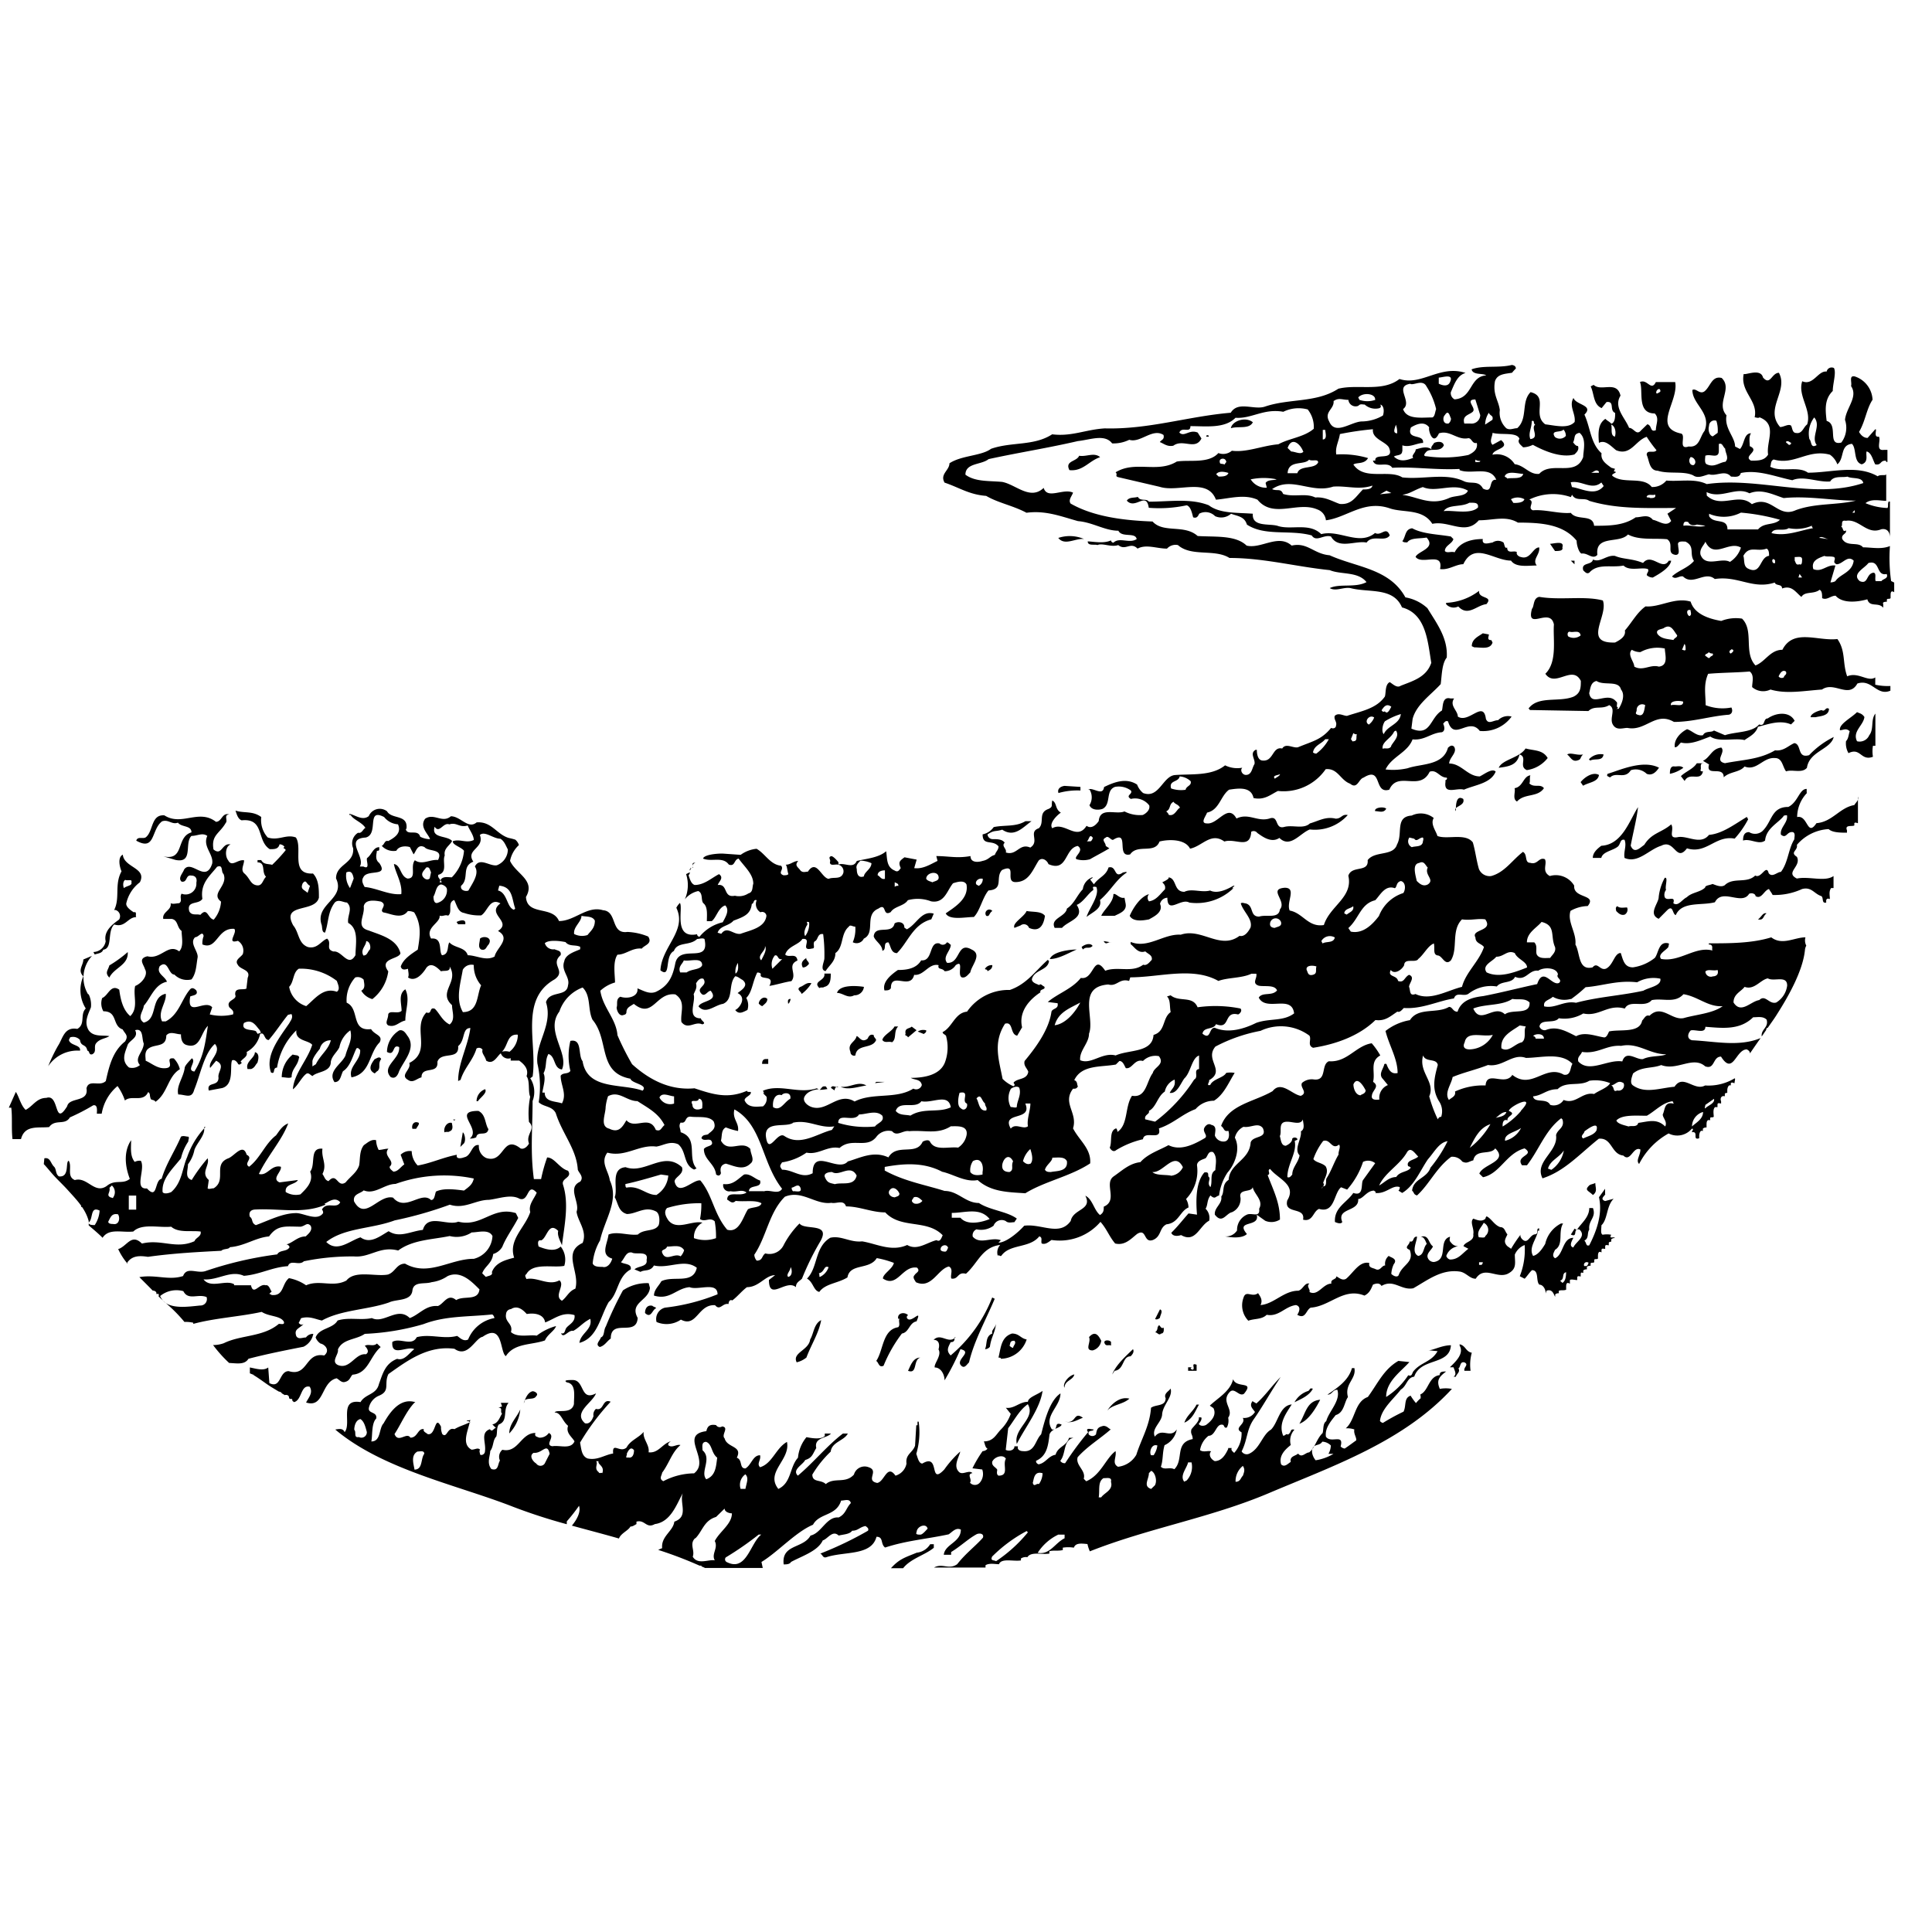 <svg xmlns="http://www.w3.org/2000/svg" width="300" height="300" viewBox="0 0 300 300"><path d="M38.24 139.59v1.12c-.37.2-.37 0-.56-.36.19 0-.19-1.12.56-.76zM36.16 137c.38-.19.76.94.19 1.3a.72.72 0 00-.57-.18zM30.46 144.08c-.38.19-.58.55-.94.39l-.2-.39c.2-.17 0-.56.56-.56.2 0 .78 0 .58.56zM74.52 138.28v-.74h.57c.38.36-.19.56-.57.74zM65.41 138.46h-.76v-.92c.38 0 .76.19.76.36zM12.23 185l.38-.56a.72.72 0 01.19.56c-.19 0-.57.2-.57 0zM13 187.43h-.38v-.74l.38.18c-.2 0 0 .38 0 .56zM36.35 181.1l.19-.38.19.18-.38.2zM37.86 184.84c-.37 0-.37-.4-.56-.57l.56-.75zM176.31 229.87c.38-.19.19.2.38.36l-.38.39c-.38 0-.38-.55 0-.75zM154.09 224.27q.28 0 0 .54l-.38.38c-.56-.19.2-.72.38-.92zM145.54 236.42c0 .18-.56.56-.75.74 0-.18-.2-.18-.38-.18.59-.18.38-.93 1.13-.56zM142.69 230.43c.2-.2.38-.36.58-.2.38.56-.38.56-.38.76-.38-.2-.2-.37-.2-.56zM141 232.49c0 .17.18.17.37.37.19 0-.37.19-.57.19zM126 231.18c.19 0 .38.2.19.36h-.38zM124.28 234.19c.57 0 .57.55.57.92l-.19.38a.92.92 0 01-.38-1.3zM98.64 232.3c0-.2-.19-.2-.37-.2v-.56H99c.21.4-.17.56-.36.76zM89.15 226.14c.56-.19.18.56.38.76 0 .36-.38.72-.76.36-.58-.36.38-.76.38-1.12zM88.39 229.51H89v.72c-.43 0-1-.36-.61-.72zM83.83 231.18l-.19-.39h.38l-.19.39zM81.35 228.2a.66.66 0 011 .56v.36c-.2.19-.58-.19-1-.36zM79.84 232.1c.19.2.38.2.38.56-.19 0-.38.2-.57.2zM71.86 226.34c.19.16 0 .56-.38.72-.38 0 .2-.72.38-.72zM61.22 226.9l-.37-.56c.57-.75.15.36.37.56zM185.16 190.28c.19-.27.08-.82.08-1h.56c.29.59-.26.84-.64 1zM195.5 177.9l-.2-.75c.2 0 .38.2.58.38.18.37-.2.18-.38.37zM263.48 151.92a2 2 0 01-1 .2l-.56-.75c.61 0 1.37 0 1.56.55zM207.84 151.92l-.38.4-.39-.4h.77zM161.5 172.5c.38-.2.57 0 .76.36l-.57.56a.63.63 0 01-.19-.92zM152.57 175.28v.2c-.38.2-.56-.36-.56-.56.56 0 .56.2.56.36zM93.14 149.12h.94c0 .39 0 .75-.38.55a.4.4 0 01-.56-.55zM41.67 182.77v.2h-.38c0-.2.38-.2.38-.2zM77.18 202.76h-.38c0-.17.18-.92.56-.55 0 .38.2.79-.18.55zM130.92 186.5a1 1 0 01-.75-.36c0-.56 1-.38 1.33-.2a.51.51 0 01-.58.56zM174.61 185.38v-.74l.38.56c-.2 0-.2 0-.38.18zM198 179.23h-.38a1.16 1.16 0 01.2-1.33c.33.19.33 1.1.18 1.33zM205.18 186.5h-.38c.19-.36-.19-.74.38-.92zM204.04 175.84l.38-.36v.36h-.38zM211.26 165.2v-.55h.38c-.2.17.19.72-.38.55zM225.69 162.78l-.76.56c-.38 0-.19-.56 0-.75zM127.23 169.23h-.19.08s.07.02.11 0zM31.71 175v.22c.08-.07.13-.15.21-.22zM128.26 168.72c-.69-.16-.62.29-1 .51.41 0 .83-.07 1.22-.12zM204.76 226.87h-.41zM72.47 220.65a.7.7 0 01.48.15 2.05 2.05 0 00.07-.34c-.18.19-.55 0-.55.19zM73 220.8v.08h.08zM108 134c-.94-.2 0 .94-.75.74v.09a.72.72 0 01.39-.09.47.47 0 01.36-.74z"/><path d="M107.25 134.79a.53.53 0 00-.16.37.35.35 0 00.16-.37zM194.54 65.57c-.56 1.12-2.27.56-3.41.92.18-1.11 2.27-1.86 3.41-.92M187.32 67.8v-.16s.38-.2.38.16M170.8 71c-1.7.56-2.65 2.23-4.74 2-.76-1.48 1.13-1.29 1.51-2.23 1.15.19 2.29-.56 3.23.19M176.69 77.16c.38.74 1.33.18 1.71.74 3.24 0 6.46-.56 9.3.56 1.72 1.31 4.37 1.12 6.84 1.31-.18 2.07 2.47 1.51 3.8 1.87 2.08.74 4.93-.56 6.82 1.3 2.85-.74 5.89 1.87 8.36-.18.95.55 1.72-1.12 2.28.38-.76 1.11-2.66-.2-3.6 1.11-1.71-.36-4.37 1.12-5.52-.94-1.14-.37-2.28.94-3-.17-3.41-.94-7.23.17-10.06-1.68-.39-1.31-1.52-1.31-2.46-1.69a2.3 2.3 0 01-2.48.38 2.07 2.07 0 00-2.47-.38c-.18.38-.37.76-.94.56-.19-.72-.38-1.67-1-1.87a20.36 20.36 0 01-5.89.39c-.38-2.64-2.09.36-3.41-1.11.38-.58 1.14-.4 1.7-.58M225.31 83.33l.37.37c-.18.75-1.32 1-1.32 1.87.38.38.95 0 1.52.19.76-1.51 2.47-2.06 4.37-2.06-.2 1.11 1.14.55 1.5.55a1.5 1.5 0 011.72 0c.18.4.18 1 .56.76 0 1.11 1.14.36 1.52.75-.19.36.39.72.58.72C237.64 87 238 85 239 85c.19 1.11-1.14 1.87-.37 2.81-1.34 0-3.24.36-4-.76-2.66 0-5.71-3-7.41.56-1.15 0-2.28.95-3.61.75.57-2.8-2.84-.55-3.8-1.89.38-.91 3.23-1.31 1.71-3-1.13.2-2.47 0-3 .75-.38 0-.58 0-.76-.19.56-.75.38-1.86 1.52-2 1.7.92 4 .92 6.07 1.29M168.33 83.7c-1.32-.17-3 1.11-4-.17a5.62 5.62 0 014 .17M242.6 85c.18.56-.58.56-1.14.56l-.77-1.12c.57 0 2.29-.56 1.91.56M255.13 87.42c1.33-1.66 3 1.34 4-.36h.37c-.19 1.14-1.89 2.07-2.85 2.62a1.37 1.37 0 01-.94-.37c0-.38.38-.55.18-.94-.94-.36-2.84.39-3.79-.55-1.91.38-4-.4-5.32 1.11-.38.2-.55 0-.93-.36-.39-1.31 1.32-.75 1.51-1.69 1.14.54 2.08-.74 3.41-.56 1.33.56 2.65.38 4.37 1.1M244.49 87.62l-.57-.56h.57v.56M230.81 93.81c-1.52.16-2.84 2-4.37.36a1.56 1.56 0 01-1.89-.36v-.2a9.1 9.1 0 005.13-1.87c-.19 1.31 2.28.75 1.13 2.07M231.2 98.47c0 .37-.39.93.38.93l.18.38c-.37 1.12-1.71.74-2.84.74l-.38-.18c0-1.11 1-1.5 1.71-2l.95.18M284 110.06c0 1.12-1.33 1.12-2.09 1.31h-.76c0-.56 1.14-1 1.71-1.11.57.36.57-.56 1.14-.2M289.5 111.37c-.18 1.3-1.9 2.22-1.14 3.73a1.62 1.62 0 001.9-.94c.76-.93.19-2.43.95-3.35v5h-.38a5.11 5.11 0 000 1.7c-1.9.72-1.9-1.51-3.8-.56a3.06 3.06 0 01-.38-1.87c.38-.38.38-.94.57-1.53-.57-.56-1-.16-1.51-.16-.2-.94 1.7-1.87 2.65-2.81.38.19.76.19 1.14.75M278.67 111.93l-.56.56c-1.72-.76-3.62 0-5.13.36-.38 1.13-1.33 1.52-2.09 2.07-1.52-.38-4 .38-5.31-.55-1.52.55-3.05 1.31-4.57.93-.38.38-.55.74-.94.74-.19-1.12.77-2.25 1.89-2.81.76.2 1.52 1.14 2.48.93.36-.73 1.32-.37 1.7-.73l1.71.73c1.71-.57 4.18-.37 5.31-1.67 1 .38.58-.93 1.33-.93 1.34-.94 3.42-1.12 4.18.37M284.75 114.37c-.38 2-3.79 2.23-4.17 4.85-.76.92-2.29.2-3.24.56-.57-.76-.57-2.07-1.71-2.07-1.88-.16-2.84 2.07-4.74 1.31-.76.94-2.28.76-3.23 1.68 0-1.87-2.85 0-2.28-2l-.94-.56c1.14-.55 1.32-1.87 2.84-2.06.76.75-1.14 2.06.57 2.43 2.84-.56 5.32-.56 7.78-2 1.33.17 2.09-.75 3-1.12 1.16.17.39 2.43 2.29 1.87a13.45 13.45 0 013.8-2.81M240.32 117.71a5 5 0 01-3.23 1.87c-1.34-.56.18-2-1.14-2.43-.39 1.71-1.72 1.87-3.23 2.07.56-1.31 3.23-1.51 4.17-3 1.34.37 2.66.18 3.43 1.48M245.82 117.15c-.57.56-.19.76-.95.95s-1-.55-1.52-.95c.57-.36 1.52.2 2.47 0M249 117.15c-.18 1.12-1.32.56-2.08.95l-.19-.19a2.43 2.43 0 012.27-.76M264.44 118.47c-.58.19-.2.75-.39 1.11 0 .2.19.2.39.2-.39 1.67-2.09 0-2.85 1.49l-.58-.75c.76-.74 1.9-1.1 2.47-2h1M257.6 119.22c-.38.56-1 1.3-1.9.94a2.45 2.45 0 00-2.47-.56c-.94 1.48-2.27.18-3.22 1.12-.38-.2-.58-.2-.38-.56 1.88-.56 5.5-2.25 8-.94M261.39 119.22a5.32 5.32 0 01-2.09.94c0-.38 0-1.3.76-1.14.39 0 .95-.16 1.33.2M248.29 120.34c-.19 1.11-1.52 1.11-2.47 1.67l-.38-.56c.57-.73 1.9-1.67 2.85-1.11M237.65 120.34c-.18.38 0 1.11-.18 1.3.76.75 1.7 0 2.27.75-1 1.48-3 .75-4.18 2.07-.76-.4-.19-1.51-.38-2.07 1.33-.2 1.33-1.87 2.47-2M167.77 122.75a10.74 10.74 0 00-3.41.39c-.2-.55.18-1 .94-1.11l2.47.16v.56M280.58 123.14a5.47 5.47 0 00-1.52 3.73c1.7-.36 1.52 3.18 3 .95 2.47-.19 3.61-2.43 5.88-2.81.19-.37.76-.75.56-1.31v4.12c-.18 0-.37-.19-.56 0v.36c-.38.2-1.52-.17-1.14.76v.36c-.95 0-2.27 0-2.85-.56a7 7 0 00-4.93 2.45c.19.92-1.15 1.11 0 1.86.76 1.5-1.91 2.42 0 3.37 1.9-.39 4.35.56 5.69-.39v1.87h-.38c-.38.56-.19 1.12-.19 1.69-.19 0-.38-.19-.57.17v.39c-.75.18-.37-.75-.75-1-1.13-.36-1.52-1.49-3-1.1a10.14 10.14 0 01-4.57.92c-.18-.38-.37-.56-.56-.92-.77.18-1.15 1.66-2.09 1.1 0-.36-.58-.56-1-.36-1.13 1.87-4.17-.94-5.31 1.31-2.09.56-5.12-.19-6.08 2-.55-.17-.38-1.68-1.33-.76l-1.32 1.33c-1.7-.74 0-2.43 0-3.36a8 8 0 01.94-3c.58-.16 0 1.32.2 1.87a1.26 1.26 0 00-.2 1.14c.38.73 1.72-.38 1.33.93.76.56 1.34-.57 2.1-.93.76-.76 2.08-.76 2.84-1.5 0-.36.76-.36 1.15-.56.56.2 1.32.56 1.89.2 1.32-1.31 3.4-.2 4.74-1.51.94.56 1.71-1.87 2.09-.36.57.72 1.32-.2 1.9-.2 1.14-1.49 1.14-3.56 2.08-5.06 0-.36.2-.91-.19-1.11-1-.18-1 1.11-1.89.38-.19-1.11 1.14-1.86.94-3-.19 0-.56 0-.56.18-.94 1.12-2.66 1.87-2.84 3.74-.95.74-2.28-.37-3.42 0 0-.75.19-1.31.94-1.31a1.74 1.74 0 002.09-.18c1.52-1.49 1.33-3.73 4-3.73 1.52-.75 1.7-2.8 2.85-2.8v.55M227.21 124.06c.38 1.14-1.71 1.14-1.15 1.89 0-.75 0-2.61 1.15-1.89M215.25 125.57c-.38.74-1.14.38-1.72.38-.18-.56 1.34-.75 1.72-.38"/><path d="M253.23 131.35c.56 1.34 1.52.2 2.09-.16 1.14-1.87 2.66-1.87 4.18-3.18.55.75-.58 2.23.94 2 1.51-.37 3.6 1.3 4.93-.37 2.09-.18 4-1.67 5.88-2.79l.2.37a14.22 14.22 0 01-2.09 3c-3-.56-4.37 2.45-7.41 1.51-1.71 2.25-1.89-1.51-4-.4-1.89.56-3.6 2.81-5.69 1.89-.19-.94.37-1.89 0-2.81-.76-.19-.57.76-1.14 1.12-.76.56-2.28.75-2.47 1.69h-1.32c0-.75.56-1.33 1.32-1.89 3.23-.16 4.36-3.9 5.7-6-.2 1.87-.76 3.93-1.14 6M174.41 135.47c.2 0 .38-.16.58 0-1.72 1.12-2.47 2.81-4.19 4.29.38 1.31-1.14 1.87-2.08 2.62.38-1.31 2.08-3.34 1.52-4.65-1-.19-.2.37-.58.55-.76.56-1.52 1.87-2.47 2.23 1.34 2.07-1.32 2.45-2.28 3.57h-1.14c-.76-1.5 1.72-1.7 1.9-3 1.14-.74 1.52-2 2.47-3a2.26 2.26 0 011.52-1.87c0 .19-.19.19-.38.36l.58.75c.76-1.11 1.88-1.31 2.27-2.62 1.34-.36.77 1.87 2.28.75M183.91 138.48c1.14-.56 2.65.16 4-.2 1.14.56 2.65-.18 3.61-.74h.18l-.38.38h.2a8.18 8.18 0 01-6.84 2.23c-1.33-.75-3.41 1.87-3.41-.75a1.21 1.21 0 00-1.14.95c.56 1.3-1 2-1.71 2.41-1 .2-2.48.4-3-.55.56-1.3 1.7-3 3-3.37a.83.83 0 000 1.12c1.14-.17 1.71-1.12 2.47-1.86.18-.74-.38-.93-.38-1.12.38-.17 1.14-.56.94-.75 1.32.19.75 2.25 2.46 2.25M174.79 140.35c.2 1.11-.95 1.48-1.71 1.86H171c.38-.94 1.89-2.06 1.89-3.37.38-.2.94.75 1.72.56l.18.93M150.49 140.71h-.57l.37-.36a.5.5 0 01.2.36M252.65 140.91a.88.88 0 01-.37 1.11c-.57.17-.95-.19-1.32-.56 0-.19-.2-.55.18-.75.38.36 1 .2 1.51.2M154.09 141.46c-.57.37-.38.92-.94.75a.6.6 0 01.94-.75M162.26 142.21c-.19 1.31-.76 2.62-2.47 1.87a.84.84 0 00-1.33-.37l-.94.37c-.38-.76 1.51-1.7 1.89-2.62 1 .19 2.28 0 2.85.75M144.59 142.76c-2.83.76-3.6 3.57-5.31 5.24-.95 0-.95-1.12-1.33-1.67-.94 0-.19 1.11-.94 1.31 0-.95-1.14-1.51-1.34-2.25.2-1.87 2.85-.18 3.24-2 .56-.39 1.51-.19 1.51.56 0 .17.2.17.38.36 1.52-.75 2.28-3 4.19-2.44l-.4.93M274.31 141.83c-.57.38-.39 1.13-1.33.93.56-.38.76-1.11 1.33-.93M72.24 143.52H71.1c0-.2-.19-.2-.19-.36.38-.2 1.52-.58 1.33.36M75.85 146.69c-.38.37-.38.95-1.14.75-.57-.38-.19-1.11-.19-1.67.57-.56 2.09-.2 1.33.92M172.52 146.33c-.38-.2-.76.55-1.14-.2l1.14.2M147.64 146.69c0 .95-1.33 1.87-.58 2.82 2.1.16 1.52-3.38 3.81-2.07 1.7.76 0 2.43-.2 3.55-.38.38-.76.93-1.33.77-.76-.39.39-2.81-.94-1.89a2 2 0 01-1.72.94c-.38-.56-1.14-.19-.93-.94-1.53-.36-2.29 1.69-3.8 1.5-.57 2.42-3.61-.56-3.61 2.06-.19.36-.57.36-1 .36-.37-1.31 1-2.42 2.08-3.17 1.34 0 2.86-.19 3.62-1.5 1.9.19 1.14-3 2.85-2.62a.73.73 0 001.14-.17c.18 0 .36.17.56.36M169.66 146.88c-.56.56-.94 0-1.51.56l-.2-.38c.38-.37 1.34-.73 1.71-.18M167.19 147.44c-1.32.56-2.83 1.48-4.17 1.48.38-1.12 3-1.48 4.17-1.48M19.83 147.8c.18 2.07-2.1 2.43-2.85 4-.76-.77-.19-1.14 0-1.89a19 19 0 002.85-2.07M13.75 154.35a3.74 3.74 0 01.37 2.06c-.37 1-1.13 2.23-.37 3.54.75 1.13 2.28.75 3.23.94-.57.39-1.52.39-2.08 1.14-.39.56.18 1.29-.58 1.68-.57.16-.38-.56-.76-.56-.2-1.12-1-.56-1.14-1.67a1.46 1.46 0 00-1.53-.4l-.19.4c.19.92 1.9.72 1.72 1.67a5.43 5.43 0 00-4.94 2.42A25.41 25.41 0 019 162.4c.75-1.12.95-3 3-2.63 1.32-.74.38-2.25 1.32-3.17a5.34 5.34 0 01-.38-5c-.94-.94 0-1.69 0-2.61l1.34-.56a5 5 0 00-.58 6M125.42 149.87a1 1 0 01-.76.36c-.38-.72 0-1.11.56-1.48-.18.37.77.76.2 1.12M154.09 149.87c0 .56-.38.75-.76.94 0-.38-.38-.19-.38-.38a1.19 1.19 0 011.14-.56M129 151.18c0 .74 0 1.86-1 2.06-.18.19-.56 0-.76.19-1.14-1.11 1-1.11.76-2.25h1M126 152.68a6.1 6.1 0 01-1.53 1.67c0-.36-.94-.73-.18-1.11.56-.18.94-.76 1.71-.56M134.15 153.24a1.46 1.46 0 01-1.51 1.31c-1 .56-1.72-.37-2.67-.37.39-1.31 3.05-1.12 4.18-.94M62.94 158.47c-1 .19-1.52 1.12-2.66.75-.57-.39 0-.94 0-1.7.19-.72 1.52 0 2.08-.56 0-1.11-.56-2.59.58-3.34.76 1.49 0 3.18 0 4.85M119.15 155.11c0 .55-.38.74-.76 1.11-.19 0-.37-.18-.57-.37 0-.56.76-1.3 1.33-.74M122.76 155.11c0 .18-.2.74-.38.74 0-.19-.19-.74.38-.74M139.47 159.39c-.76.76-.19 1.89-.95 2.45-.57-.2-1.14.19-1.51-.36.18-.78 1.51-1.33 1.89-2.09h.57M141 161.08c-.19-.38-.57-.19-.38-.55-.19-.94.57-.76.95-1.12l.75.56-1.32 1.11M143.83 160c0 .36-.18.36-.38.56l-.94-.38a1.54 1.54 0 011.32-.18M63.31 160.89c1.34 1.89-.57 3.76-1.33 5.43-.18.56-.56 1.31-1.32.92-1.51-1.67 1.52-2.79 1.32-4.65-1.14-.56-.56 1.5-1.89.75A4 4 0 0162 160c.76-.2 1.14.73 1.33.92M136.05 161.48c-.58 1.47-3 .55-3.23 2.41a.56.56 0 01-.76-.55c-.55-1.31.76-1.5.95-2.45.38 0 .76 1.14 1.71.39.19-.39.39-.75.95-.56 0 .36.2.36.38.76M40 165c-.38.36-.38.75-1 1h-.56c-.38-1.15 1.14-1.69 1.14-2.62.75.17.57 1.11.38 1.67M46.42 164.27c-.2 1.3-1.14 1.66-1.14 3-.38.2-1 0-1.53 0a4.52 4.52 0 011.71-3.53c.38.18 1 0 1 .56M58.57 166.32l-.38.36c-1.14-.56-.58-1.48 0-2.23.18 0 .76-.56 1 0-.57.75 0 1.31-.57 1.87M119.34 165.2h-1c0-.19 0-.75.57-.75h.38v.75M135.87 168.19l.18-.2h1.33l-1.51.2M134.53 168.55c-1.33.2-2.85.77-4 .2 1.52.18 2.66-.93 4-.2M130.17 168.75c-.38-.18-.58.38-.58.57l-.56-.39c.18-.55.76 0 1.14-.18M74.15 171H74a2 2 0 011.33-1.87c.38.56-.76 1.31-1.13 1.87M75.85 175.28c-.19 1.32-1.71.2-1.9 1.32a2.07 2.07 0 01-1 .19c1.9-1.51-2.83-4.29 1.33-4.29 1.14.55 1 1.86 1.52 2.78M70.54 174l-.2-.16h.38l-.18.16M65 174.36c.18.17-.2.56-.38.92h-.58c-.18-.55.2-1.31 1-.92M70.16 174.36c0 .17.38 1.12-.38 1.32 0 .16-.58 0-.76.16-.2-.72.38-1.67 1.14-1.48M72.05 177.53l-.57.56.38-2.25c.19 0 .57 1.12.19 1.69M247.72 183.69c0 .75.38 1.31-.37 1.87-.76-.73-1.34-.73-.58-1.48.19-.19.57-.19.95-.39M100.92 200c-.2 2-3.23 2.24-1.9 4.65-.19 3-4.18 0-4.18 3.2-.57.37-.93 1.12-1.71 1.31-.77-.39 0-.94.19-1.5.58-.19.38-1.12.76-1.7a53.25 53.25 0 012.65-5.59 6.65 6.65 0 014-1.12l.2.75M154.47 201.65c-1.32 3.17-3.22 6.54-4 9.9-.39.37-.76 1.12-1.33.37-.58-.93 1.9-2 0-2.42a39 39 0 01-2.47 4.84c0-.92-.57-2-1.52-2-.18-.56 1.14-1.87.58-2.81.18-.56.18-1.48-.76-1.48 1.14-1.14 2.27.72 3.41-.39-.38-.17.19.75-.76.75-.37.75-.75 1.31 0 2.06a22.41 22.41 0 006.45-9l.38.2M101.87 203.15c-.57.17-.77 1.67-1.71.73 0-.73.38-1.29 1.14-1.12.18.2.57.2.57.39M180.12 204.62s-.38.39-.76.2l.76-1.5c.56.2 0 .94 0 1.3M141 204.26c-.19 0-.19.2-.19.36.57 1.12 2.47-1.66 1.51.56-1.14.2-1.14 1.7-2.27 1.89a21.67 21.67 0 00-2.85 5c-.76.37-.76-.56-1.14-.74 1.14-1.68.95-4.86 3.41-5.24.38-.36 0-.95.2-1.31h-.2c-.18-.92 1-1.12 1.53-.56M127.51 205c-.38 2.06-1.52 3.73-2.29 5.8a3.88 3.88 0 01-1.51.74c-.76-1.5 1.9-1.86 2.09-3.55.57-.93.57-2.43 1.71-3M153.71 209.13a1 1 0 01-.76.37c.38-.76 0-2 1.14-2.43-.18-.56.38-.74.57-1.5-.19 1.5-.75 2.06-.95 3.56M180.68 206.13s.2.94-.38.94c-.38.37-.56-.19-.94-.19a.87.87 0 00.38-.73c.38-.94.38.36.94 0M171 208.19a1.81 1.81 0 01-1.33 1.5c-1.34 0-.19-1.31-.57-2.06 1-1.12 1.52-.17 1.9.56M172.52 208.38v.56c-.38-.2-.76.19-1-.36s.76-.56 1-.2M228.54 210.05a7 7 0 00-.19 2.81h-.95c-.19-.55.75-.94 0-1.31-.76-.18-.57.76-.94.93.37.56-.38.94-.38 1.3h-.38c.56-.36.18-.92 0-1.47h-.56c.75-.76 2.27-2.06 1.51-3.37v-.2c.94.2.94 1.14 1.89 1.31M175.55 210.61c-1.32 0-.94 2.06-2.47 2.25l-.38.56c.58-1.51 2.29-3 3.23-3.92.2.36 0 .75-.38 1.11M142.89 210.81c-1.14.36-.38 2.61-1.89 2.05.37-.75.75-2.05 1.89-2.05M185.81 212.86h-1.32v-.55h.56l-.19.17c.19.19.19.19.38.19.38-.19-.38-1.12.57-.75v.94M166.82 213.42c-.19.92-1.52.92-1.52 2.07-.38-.56.57-1.87 1.52-2.07M203.85 215.65c-.57 1.14-2.09 1.7-2.84 2.09a3.67 3.67 0 012.09-1.74c.38-.16.18-.54.76-.36M83.26 216.79c-.38.75-1.91 0-1.91 1.11.2-.72.58-1.67 1.34-1.87.38 0 1 .4.57.76M175.37 217.18c-1 .92-2.67.92-3.43 1.86.58-.94 1.9-2.25 3.43-1.86M205 217.35c-.57 1.11-1.71 3.18-3.23 3.73 1-1.67 1.14-3.54 3.23-3.73M186.18 218.1c-.56.94-.94 2.23-2.27 2.81.38-1.14 1.33-1.7 1.89-2.81h.38M79.08 222.58c0-1.5 1.14-2.43 1.71-3.73a6.27 6.27 0 01-1.71 3.73M168.15 220.15c-1 .38-1.72.93-2.85.56 1.89.56 1.33-1.67 2.85-.56M145 240.34c-1.33 1.12-3.61 1.68-4.76 3.17h-1.89c1.33-1.49 2.28-1.69 4-2.41a2.77 2.77 0 002.09-1.32h.56v.56M291.19 106.32v-1.13c-1.13.77-2.66-.92-4.36-.17-.76-2.07-.2-3.92-1.52-5.79-3.05.36-6.84-1.68-8.54 1.67-1.9 0-2.66 1.87-4.18 2.43-1.89-2-.19-5.42-2.09-7.27a6.2 6.2 0 00-3.23.36c-2.08-.36-4.17-1.12-4.75-3-2.47-.74-4.75.92-7 .74-1.33.94-2.08 2.44-3.21 3.74.19.93-.77 1.49-1.52 1.87-5.13.18-1-4.12-1.9-6.53-2.85-.76-6.64 0-9.87-.56-1 .19-.76 1.48-1.14 1.86-.95 3.56 2.84-.38 3.41 2.43-.17 2.25.58 5.79-1.33 7.65 1.53 2.25 4.19-1.48 5.51 1.11 0 1 0 1.89-1.14 2.45-2.28.92-5.51-.2-7 1.87a.2.2 0 01.2.2l9.12.16c.94-.92 2.08-.19 3.22-.92 1.14.56 0 2 .56 3s1.52.54 2.28.54c2.85.57 4.37-2.61 7.22-.93 3 0 5.7-.92 8.54-1.12.58-.17.58-.72.38-1.12a7.22 7.22 0 01-4-.36c0-1.69-.36-3.18.39-4.87 2.09-.19 4.56-.19 6.45-.36.76.55.38 1.69.38 2.42a2.6 2.6 0 002.85.38c2.47.74 5.32.18 8 0 1.88-1.33 4.16 1.48 5.49-.93 2.28-.76 3 2 5.13 1.11v-.73a8.8 8.8 0 01-2.35-.2zm-45.75-7.65a1.73 1.73 0 01-1.9.17c-.19-.17-.19-.75.2-.75.56.2 1.51-.36 1.7.56zm5.9 11.39h-.22s-.09.08-.16 0h.16c0-.07.1-.2.22-.2-.58 0 0-.72-.38-.92-1.34-1.67-3.81.92-4.19-1.31.2-.75.2-1.67 1.14-1.89 1.13.78 3.42-.16 3.8 1.33.76.93 0 2.43-.37 2.99zm7-12.53c1.13-.73 1.51.38 2.09 1.12 0 .36-.39.36-.58.73-.95-.17-1.89-.17-2.47-.93-.38-.72.62-.72.98-.92zm-4 13.47c-.58-.19-.2-.38-.2-.74a.86.86 0 011.33-.76c-.15.56-.15 1.87-1.1 1.5zm3.23-7.49c-1.33-.38-2.47.76-3.8 0 0-.74-1.14-1.86-.38-2.61a2.61 2.61 0 001.33.36 5.45 5.45 0 013.79-.56c.03.95.61 2.63-.91 2.81zm1.89 6c-.19-.75 1.34-.75 1.9-.56.03.91-1.11.36-1.87.55zm1.72-8.6l.38-.92c.18.17.18.56.18.92-.15.19-.35-.01-.53-.01zm1.14-5.24c-.38-.19-.58-1.11.18-.94.03.38.23.74-.15.93zm3.23 6.36c-.2.36-.38 0-.77-.2 0-.36.2-.17.57-.56a.7.7 0 00.58.2c.21.35-.17.35-.35.53zm3.22-.56c-.19 0-.38-.36 0-.56.19-.2.19 0 .37 0 .03.35-.14.35-.34.55zm8.17 3.73a.58.58 0 01-.76-.17c.18-.39.56-1.14 1.14-.75.21.54-.32.54-.32.91zM21.72 137c1.14-2.26-2.47-2.26-2.65-4.29-.76.37-.58 1.67-.2 2.59-1.14 2.06-.19 4.12-1.14 6h.2a1 1 0 01.56 1.49c-.76.56-2.46 1.68-2.08 3.37a2 2 0 01-1.91 1.67l.2.38c.56-.18 1.13-.18 1.33-.74 1.52-.19.57-2.81 1.7-3.92 1.72.56 2.1-1.14 3.43-1.14-.19-.19.18-.92-.39-.75-.56-.36-1.32-.92-1.14-1.48a5.65 5.65 0 012.09-3.18zm-2.47.92c-.18-.36-.18-1.11.2-1.29.38.18 1.14-.19.95.37.19.54-.77.54-1.15.9zM90.1 150.49h1.15v-1.09H90.1z"/><path d="M293.65 90.22a25.52 25.52 0 01-.18-5.43c-1.34.56-2.86.2-4.18.2-.77-.95-2.47 0-3.23-1.31-.19-.76.76-.76.57-1.32-.57.38-.38-.55-.76-.55.38-.19-.19-1.12.76-.94 2.09-.36 3.23 2.25 5.5 1.31 1-.18 1.34.56 1.34 1.3v-5.6h-.2c-.19.39 0 .76-.19 1a9.47 9.47 0 01-3.41-.75c.94-.75 2.28-.36 3.22-.36V73.6c0 .36-.94 0-1.32.36-3.23-1.86-7.22-.56-10.83-.56-1.52-1.11-4.17 0-5.88-.94.19-.17 0-.92.57-1.11 3.22.94 5.31-1.68 8.73-.74a3.13 3.13 0 011.14 1.49c1.15-.93.39-3 2.27-3.18.76.75.19 2.81 1.52 3.18 1.13-.37.57-1.49.76-2 .75.18.95 1.3 1.33 2 .94.19.76-.56 1.52-.56.18 0 .18 0 .18.19h.2v-1.87h-.57c-1.33.17-.39-1.5-.76-2.06-.94.18-.19-1.31-.57-1.13L290 68c-.57 0-1-.37-1.33-.93 1-1.69 1.14-3.55 2.1-5a4 4 0 00-2.77-3.62c-.95-.19-.39.95-.57 1.5 1.14 1.68-.76 3.37-.94 5.24a3.84 3.84 0 01-.57 3.53c-2.28.56-.39-2.81-2.28-3.36-.2-1.68-.38-3.35.95-4.65 0-1.12.57-2.82.19-3.56a.79.79 0 00-1.14.55c-1.33-.19-2.09 2.25-3.79 1.5-.76 2.25 1.52 4.48.76 6.71-.58.4-.76 1.51-1.72 1.32-.57 0-.57-.74-.76-1.12-.38-.36-1.14.2-1.71.2-2.47-2.81 1.33-5.6-.19-8.42-1.14 0-1.33 2.06-2.47.73-.37-1.47-2.65-.36-3-.55-.57 2.8 2.27 4.12 1.7 6.73.2 0 .57.19.76 0 2.85 1.11 1 3.74 1.33 5.79-.57.94-1.52.94-2.65.94-1.33-.74 1.51-1.5-.2-2.25 0-.56-.18-1.5.2-2-1.14 0-1 1.69-1.72 2.44l-.76-.39c0-1.48-1.7-2.79-1.33-4.84-1.69-1.87 1-4.12-.75-5.8-1.53-.38-1.72 1.31-2.66 2.07-.76.56-1.33-.56-1.89-.2 0 2.25 3 3.56 1.89 6.35-.76.94-.76 2.62-2.47 2.42-1.7.58-.38-1.67-1.14-2-4.55-.94-.38-5-.95-8h-3c-.75 1.51-1.32-.56-2.47 0 .57 1.31-.55 4.87 2.29 4.87.76.73.18 1.68.18 2.6-.94.38-.56-.74-1.32-.92l-.95.92c-.75.94-1.13-.36-1.89-.36-.57-1.51-2.47-3.18-1.33-5-.56-2.43-3-.56-4.17-1.68L247 60c.56 1.12.38 2.81 1.7 3.37l.76-.94c1.34-.17.38 1.3 1.34 1.69 0 .56 0 1.48-.58 1.68-.38-.39-.56-.39-.94-.76-1.13.76-1.13 2.06-1 3.73 1-.55 1.91.56 2.67 1.14 2.28.93 3-1.52 4.75-2.08a20.81 20.81 0 001.52 2.08c-.38.57-1.52-.19-1.52.73.38.76.38 2.45 1.7 2.45 1.72.56 4 0 5.51.72.76.56 1.71 0 2.47-.16 1.14.36 2.47-.76 3.41.36.58 0 1.34.19 1.52-.56 2.66-.56 5.31.56 8 1.12 1.71-.76 4 .36 5.88.19.58-.95 1.91-.56 2.67-.75.76.39 2.28 0 2.47 1-7.79 2.59-16.15-1-24.31.16-1.9-.92-4.17-.36-6.27-.55a2.78 2.78 0 01-2.27 1c-1.33-1.71-4.37-.4-6.08-1.71-.38-.36 1.13-.56.19-.72l.19-.39-.58-.17c-.75-.56-1.69-1.13-1.51-2.25-1.71-1.51-1.71-3.92-2.66-6 1.52-1.48-1.34-1.48-1.7-2.59-.76 1.29.37 2.42.18 3.73-1 1.11-3 .55-4.56.37-2.08-1.51.57-4.3-2.28-5-1.51 1.5-.38 4.09-2.08 5.6-.57 0-1.15.36-1.7 0a3.28 3.28 0 01-1-2.81c-.18-1.49-1.13-2.43-.75-4.49.38-1.12 1.51-1.12 2.65-1.31a6.27 6.27 0 01.59-.65c0-.35-.25-.51-.62-.56-2.08.52-4.39 0-6.25.68.2.94 1.71.55 2.28.94-2.65.17-2.08 3.54-4.93 3.72a1.09 1.09 0 01-.58-1.1c.57-1.31 1-2.62 2.29-3-4-1.31-6.84 2.06-10.26.94-2.67 2.07-6.46.76-9.49 1.51-3.43 2.23-7.6 1.48-11.41 2.78-1.7.57-4.17-.92-5.3.95-6.65.56-12.72 2.61-19.56 2.43-3 .18-5.13 1.3-8.17.92-2.85 1.85-6.27 1.13-9.49 2.25-1.52 1.13-4.56 1-6.46 2.25 0 1.11-1.52 1.67-.76 3 2.27.76 3.8 1.86 6.46 2.06 1.9 1.11 4.17 1.5 6.26 2.62 3-.39 5.33.56 8 1.3 2.28.18 4.17 1.49 6.27 1.49.56 1.13 2.64.18 2.84 1.3-1.14.75-2.67-.36-3.61.56a.41.41 0 01-.38-.36c-1.14.55-2.86.16-3.61.16 0 .76 1.13.39 1.51.57.77-.37 2.1.38 3.23 0 1.14.94 1.9-.57 3 .55 1.33-.73 3 0 4.57 0a1.8 1.8 0 011.7-.55c2.09 1.86 5.7.55 8 2 5.32 0 10.25 1.34 15.57 1.89 1.72.73 4.38.17 5.71 1.86-1.72.93-4.19.18-5.71.93.95.56 2.1-.19 3.22 0 2.85.75 6.65-.19 8 3 3.8 1 4 5.43 4.55 8.6-.76 2.25-2.85 2.81-4.74 3.56-.58.39-1.14-.19-1.71-.56-.76.37-.57 1.68-.76 2.24-1.32 1.88-3.61 2.25-5.88 3-.57 0-1.33-.56-1.9 0-.19.56.38.92.2 1.48 0 .39-.39.56-.77.39-1.52 1.86-2.85 2.05-5.13 3-.76.2-1.89-.72-2.46.2-1.53-.36-1.33 2-3 1.87-.75 0-.94-.93-.94-1.67h-.18c-1 .55 0 1.47-.19 2.23-.38.55-.38 1.67-1.33 1.67-.56 0-.95-.73-.56-1.12a4.26 4.26 0 01-2.67-.37c-2.08 1.68-5.13 1.31-7.79 1.51-1.89.17-2.47 3.73-4.94 2.79a3.11 3.11 0 01-.93-1.31c-1.71-1.12-3.61-.36-5.13.38-.19 1.49-1.71 0-2.47.37h.2a2.3 2.3 0 010 2.45c.38.92 1.7.72 2.08.55 1.33-.75.38-2.83 1.88-3.39a3.13 3.13 0 012.47.56c.38.57-.94.75 0 1.31a2.76 2.76 0 012.85 1c.19.74-.57 1.3-1 1.49a5.17 5.17 0 01-2.84-.55c-1.32.55-3.8-.76-4 1.49-.37.56-1.13 1.3-1.89.74-1.53 2.43-3.43-.74-5.32.38-.58-.74.76-2.06 1.33-2.42-.95-.58-.57-1.5-1.33-1.89-.2.76.18.94-.58 1.31-1.7.58-.56 2.06-1.51 3-1.7.56.19 2.05-1.33 3-1.71-.75-2.08 1.32-3.8.76.21-.56-.75-1-.17-1.51-.38-.56-1.15-.56-1.91-.56a.8.8 0 01-.76-.74c1.14-.73 1.14-.37 2.29-.73 1.9 1.29 3.23-.4 4.55-1.32h-.95c-1.52.92-3.22.56-4.93.92a2.76 2.76 0 01-1.72 1.13c0 1.86 1.52.74 2.47 1.86 0 .56-.37.75-.57 1.33-.76.18-.94.75-1.9.93-.55.19-1.88.38-1.88-.75-2.09.38-3.42 0-5.31 0l.19.75c-1.16.56-2.29 1.3-3.62 1.12l.38-1.32-1.89-.36c-.76.56-1 .75-.58 1.68-.18.18-.38.74-.94.38-1.33-.56-1.14-1.87-1.33-3-1.14 1-3 1.14-4.56 1.51-.57 1.3-1.89.19-2.85.56v-.37s-.74-.94-1.12-.94c-.58.19 0 .55-.2.94 0 .55.58.37.94.37a1.05 1.05 0 011.14 1.3c-.38 1.11-1.52.56-2.28.92-1.14-.17-1.89-3.15-3.22-1.12-.38 0-.76.2-1.14-.16-.37-.56-1-.76-.37-1.5-.71 0-1.26.63-1.94.57.22.17.25 1 .42 1.48-.2.17-.38.17-.76.17-1-.36.18-.92-.38-1.48-1.71-.18-2.47-1.89-3.8-2.63a5 5 0 00-2.47.94l-2.84-.2c-1.15 0-2.85.22-3 .78 1.33.56 3.06-.38 4 .93 1 .36.76-.76 1.52-.93.95 1.31 2.28 2.42 2.28 3.9-.19.56 0 1.31-.76 1.51a2.67 2.67 0 01-2.09.36c-1.9.38-1-1.87-2.67-1.67.2-.56 1-1.12.2-1.68-1.13.56-2.27 1.68-3.79 1.68-.56-.2-.75-.95-.94-1.51a.77.77 0 00.21-.46 4.65 4.65 0 00-.59.29 5.48 5.48 0 01-.2 3.91 3.65 3.65 0 012.09-1.29c.76.37.38 1.31.76 1.87.75.55.57 1.87.57 2.81h.75c.76-.58 1-2.08 2.1-2.45.76.75 0 1.87-.38 2.62a6.53 6.53 0 00-3.61 2.25.41.41 0 01-.38-.39c-3.79.75-2.09-4.11-2.67-4.86a2.91 2.91 0 00-.55.75c1.71 3.55-2.27 6-2.47 9.71 1.71 1.33.57-2.22 2.09-3 .56-1.5 2.47-.75 3.61-1.87.38 0 .76-.19 1.14 0 .93 4.1-4 .56-4.56 3.93-.38 1.87-1 3.36-3 4.29-1 .39-1.89-.17-2.85-.55.19 1.3-1.52 1.69-2.65 1.3-.76.39-.38 1.11-.58 1.67 0 .39.38 1.51 1.14 1.14a.41.41 0 00.38-.38c0-.76.57-.92 1.15-1.32 3 2.43 3.41-1.86 6.45-1.47 1.7 1.11.74 2.79.94 4.28 1 1.31 2.09-.18 3.23.37.76-.19-.2-.55-.2-.93-2.27 0-.76-2.61-1.13-3.72.19-.56.57-.94.37-1.7.2-.36.58-.92 1.14-.73.76 1.11-1.13 1.31-.38 2.23.58.75 1-.36 1.52-.36 1.34 1.67-1.52 1.48-1.89 2.43 1.13 1.3 2.47-.2 3.8-.4 1.7-.72.76-3 1.89-4.28.38 0 .77.38 1.14.56 1.14.93-.38 1.69-.76 2.05 1.52.75.19 2.43-.38 2.62.57.73 1.14.37 1.9 0a2.34 2.34 0 00-.18-1.87c.94-.94.94-2.42 1.7-3.94a.69.69 0 01.57.19c-.38 1.14 2.27 0 1.32 1.88 1.13-.18 2.29-.57 3.42-.74.94-1.14-.76-2.45.94-3.2-.18-1.28-1.32-.36-1.9-.92.38-1.31 2.11-1.51 2.66-2.43 1.71-.19-.56 2 1.53 1.48.57 0 0-.72.38-1.11.56-.17.38-1.29 1.32-1.12a24.67 24.67 0 01.19 3.74c0 .56-.75 1.86.19 2 .58-.94 1.52-1.49 1.52-2.8 1.33-.92.77-3 2.09-4.1.19-.37.56 0 1 0a5.17 5.17 0 01-.39 2.42 1.24 1.24 0 001.71-.56c1.91-.92 0-3.72 2.28-4.67 1.33-.94.57 1.31 1.9.55.57-.92 2.08-.92 2.66-1.85a5.81 5.81 0 013.61.18c2.09.37 2.47-1.69 3.41-2.81.58-.18 1.72-.56 2.09.2.38 2.23-1.9 3.54-3.23 4.48.58 1.12 3.05.56 4.37.56.95-.94 1.33-3 2.27-4.12 2.47-.17 1-2 2.1-3.17 2.47-1.12.37 1.87 2.09 1.87 2.09 0 2.66-1.87 3.61-3.35.56-.56 1.32 0 1.51.56 3 1.3 2.48-2.45 4.55-2.82 1.15.75-.75 1.7-.18 2.06a3.72 3.72 0 002.09 0c.94-.55 2.09-1.13 3-1.69l-.56-.37c0-.56-.76-.94 0-1.3.37-.37.75.36 1.12.36 2.67-1.67.39 2.81 2.67 2.25 1.15-1.69 3.8 0 4.56-2 1.51-.38 4-.38 4.74 1.11 1.9-.37 3.23-2.62 5.33-1.11 1.7-.56 4 1.3 4.17-1.51a.7.7 0 01.95.19c.57.37 2.1 1.68 3.42.76 1.7 1.67 3.23-.76 4.73-1.31a6.86 6.86 0 005.89-2.24c-.94-.19-.94.56-1.88.56-1.53-.38-2.66.36-4 .74-1 .94-2.66.18-4 .55-1.52.39-.76-1.86-2.28-1.31-1.89.56-3.23-.92-5.12 0-1.34-2.42-2.86.94-4.57.76-1.14 0-.18-1.12 0-1.68 1.91-.39 2.1-2.62 3.43-3.56 1.32-.19 3.41-.56 3.79 1.3 1.71.37 2.67-.56 3.79-1.1a7.94 7.94 0 007.41-3.38c1.89-.19 2.27 1.7 3.79 2.25 1.14.93 1.33-.74 2.09-.94 3-1.87 1.52 2.61 4 1.87 1.32-3 4.75.36 6.27-2.79 1.14-.39 1.51.92 2.65.92.2.36-.38.36-.18.56-.38 2.23 1.7.95 2.85 1.31 1.7-.75 4.17-.95 4.93-2.81-.56-.56-1.71.38-2.47.75-1.9 0-2.85-2-4.75-2 0-.94 1.33-1.69.76-2.61-.38-.39-.76 0-.95.16-.76 2.81-4.18 2.45-6.26 3.18a10.17 10.17 0 01-3.43.19c.95-2 3.43-2.61 4.19-4.67 1.89.19 2.85-1 4.55-1.11.58-.2.38-1 .2-1.31.18-.2.38-.56.76-.37.94 3.17 3.23-.75 4.93 1.48a5.44 5.44 0 004.94-2.23 2.14 2.14 0 00-2.09.56c-.76 0-1.52.75-1.9-.2-.38-3-2.65.76-4.36-.36 0-.94-1.34-1.69-.58-2.81h-.55c-1.34-.36-1.15 1.31-1.34 1.87-1.89 1.14-1.7 4.12-4.74 2.81l.19-1.51c.57-2.23 2.85-3.73 4.36-5.4.18-1.33.18-3.2.94-4.12.2-3-1.51-5.24-3-7.67a6.74 6.74 0 00-3.42-1.68c-2.47-4.49-7.6-4.65-11.77-6.54-2.47-.2-3.43-2.06-5.89-1.5-2.08-1.87-4.75.56-7 0-1.72-1.67-4.93-1.31-7.6-1.49-2.08-1.86-5.31-.38-7-2.25-4.37-.16-9.12-.72-12.73-2.79-.38-.57.19-1.13.38-1.69-1.52-.74-4 1.12-4.56-.74-2.09 2-4.36-.56-6.46-.93-2.09-.19-4.17 0-5.69-1.12 0-1.86 2.48-1.5 3.6-2.42 4.56-1 9.11-1.7 13.86-2.8 1.91-.2 4.18-1.15 5.32.36a5.52 5.52 0 002.66-.56c1.71.56 3.61-1.87 5.32-.75.19.75-.38.75-.57 1.11.57.2 1.14.76 2.09.56 1.52-1.12 3.41.77 4.37-1.12l-.58-.92c-1.32-.55-2.08.76-2.85 0 .38-1 1.72.17 1.72-1 2.47 0 5.32.4 7-1.3 2.47.19 4.37-1.48 7.42-.93a5.38 5.38 0 013.79-.36 4.35 4.35 0 01.94 3c-1.52 1.31-3.79 1.47-5.5 2.41-2.47.2-4.94 1.31-7.22 1a2.06 2.06 0 01-2.09.36c-1.52 1.7-4.55 1-6.46 1.32-3 1.85-6.45-.2-9.5 1.67.4.38-.18.58.4.75l6.44 1.5c2.86.92 7.41-1.5 8.74 2 2.1-.17 4.37-.92 6.45 0 2.46 3 6.26.19 9.3 1.52a2 2 0 011.33 1.68c3.23-.4 5.88-3.2 9.87-1.87 2.1.75 5.13 0 6.65 2.42 2.66-.55 5.13 1.86 7.22-.55 2.28 0 4.18-.76 6.07.36 3.43 0 7 .19 9.12 2.81 0 .75.38 1.87.76 2 .95-.16 1.71 1 2.46.2-.37-3.17 3.43-1.68 4.75-3.17 1.71.94 4.18.55 6.08.74 1.14.75-.2 2.23 1.32 2.43.77 0 .39-.94.39-1.5-.19-.73.76-.56 1.14-.56 1.52.75.56 1.89 1.32 3-.94 1.1-2.46 1.49-3.41 2.41.56.56 1.14-.16 1.71 0 1.52 1.51 3.42-.92 4.93.4 3.61-.56 5.89 1.67 9.31.55.19.56 1.14.17 1.14.92 1.52-.55 2.08.56 3 1.31.56-.93 1.89-.37 2.83-1.11.39.18.39.74.39 1.3.75.37 1.32-.38 2.09-.38 1.14 1.31 3.59.94 4.93.56.38 1.31 1.71.38 2.47 1.31v-.56c-.19-.37.38-.37.56-.37v-.36c.2-.2.38 0 .58-.2v-.36c0-.38 0-.94.56-.56v-1.5zm-11.94-25.4c1.14 1.31-.57 3 .39 4.29-1 .58-.76-.55-1.14-.93a4.12 4.12 0 01.75-3.36zm-4.36 3.74c.38-.18.56.18.76.18v.18c-.38.38-.38 0-.76-.18zm-26.59-.76c-.76-.16-.38-1.31-.58-1.87.58.2.82 1.12.58 1.87zm6.64-6.71h-.18c-.2-.36.38-.94.56-.56s-.18.36-.38.56zm5.7 11c0 .18-.38.18-.57 0a.83.83 0 010-1.12c.57.03.95.78.57 1.15zm2.28-6a.84.84 0 011.14-.75 4.9 4.9 0 01.2 1.87l-.76.55c-.58-.12-.76-1.07-.58-1.63zm2.47 5.62c-1 .17-1.71.93-2.85.37-.38-.2-.2-1-.2-1.31.77-.36 2.1.56 2.1-.76v-1.07c.57-.2.57.36 1 .75-.05.56.71 1.5-.05 2.06zM106.62 151h-1c-.38-.92.38-1.32.56-1.87 1 .19 2.85-.56 2.85.75-.33.74-1.65.55-2.41 1.12zm7.59.19a2.43 2.43 0 01.38-1.67c0 .35.19 1.29-.38 1.66zm4-2.06c-.76-.76.76-1.48.57-2.24.37.55-.2 1.47-.58 2.23zM115 145c-1.14.19-2.08-1.29-3 0l-.57-.17c.39-1.12 1.71-1 2.47-1.87 1.52-.58 2.67-.94 2.84-2.61.37 0 .2-.76.76-.56a1.49 1.49 0 00.58 1.87.66.66 0 01.93.56c-.24 1.86-2.51 2.22-4.01 2.78zm4.94 5.43a2.13 2.13 0 01.38-2.07c.57-.16.38.76 1.14.56zm5.13-5c-.38-.56 0-1.31.18-1.68.39-.39-.37-.75.39-.55a3.09 3.09 0 01-.64 2.19zm9.11-9.36c-1 .39-1.14-.56-1.14-1.11-.19-.56.19-.92.57-1.32a4.35 4.35 0 011.71.4c-.03.88-.98 1.27-1.17 1.96zm3.23.39c-.57.17-.75-.39-1.13-.55 0-.56.56-.76 1.13-.76zm1.52 1.31V137c.38.19.57.19.57.56a.7.7 0 00-.6.17zm5.89-.75c-.38-.19-.76-.19-1-.56 0-.95 1.71-1.31 1.91-.37.17.69-.57.7-.94.91zm7.22.56l-.38-.2c-.38-.36.18-1.11.94-.92a1.15 1.15 0 01-.6 1.08zm17.09-6.93h-.38c.38-.18.38-1.31.94-.56-.03.15-.21.71-.59.52zm12.34-4.1c0-.2-.19-.36-.38-.56.76-.36.38-1.11 1.14-1.49.19.38.75.38 1 .93-.46.14-.84 1.44-1.79 1.08zm2.66-3.92a4.7 4.7 0 01-2.28-.2c-.38-1.31 1.14-.92 1.33-1.87a2.79 2.79 0 011.71.75c.16.69-.6.69-.79 1.28zm13.86-1.7c-.57-.55.57-.55.77-.73-.03.32-.61.52-.76.69zm6.46-3.92a.72.72 0 01-.57-.18c.19-1.11 1.33-1.31 1.9-2.05h.56a6.85 6.85 0 01-1.92 2.22zm5.7-1.87c-.2 0-.2-.18-.38-.36l.38-.95a.68.68 0 00.56.19c-.21.36.17 1.08-.59 1.08zm2.46-2.61c-.94-.38 0-1.68.77-1.12a2.43 2.43 0 01-.8 1.08zm1.91-2.23c.38-.56.76-1.12 1.52-.56-.2.36-.58 1.28-1 .72-.37.16-.37-.04-.55-.2zm1.51 5.59c-.38.56-.95.19-1.33.38-.18-.93 1-1.49 1.52-2.25.2-.19.2-.55.57-.55.55.91-.4 1.63-.79 2.38zm-1.16-1.89c-.38-.38-.2-1.49.18-2a10.33 10.33 0 012.47-1.12c-.18 1.61-2.09 1.79-2.65 3.12zm-24.5-42.42c.18.19-.2.36-.2.56-.38-.2-.76 0-.76-.37-.18-.58.76-.77.96-.21zM189.23 74l-.38-.36c.38-.56 1.32-.39 1.9-.2-.2.56-.96.56-1.52.56zM257 76.79c.2.55-.37.55-.76.55-.18-.18-.38 0-.56-.18.2-.56.96-.16 1.32-.37zm-8.73-3.56v.19h-1.22c.44-.11.78-.64 1.24-.19zm.38 1.68l.37.56c-1.32 1.67-3.41.36-4.93.16l-.19-.74c1.73-.35 3.25 1.32 4.77.02zm-5.89-8.22a1.38 1.38 0 01.38 1 1.24 1.24 0 01-1.7.16c-.75-1.16.96-.6 1.34-1.16zm-4.93-1.31c.56-.17.18.39.56.55-.76.56.76 2.07-.76 2.25-.36-.93.22-1.69.22-2.8zm-6.65-1.31c.19.56.76.39.56 1.12l-1.13.74a3.47 3.47 0 01.59-1.86zm-2.47-.17c.56-.56-1.33-1.87.38-1.87l.76 2.43a1.35 1.35 0 01-1.52 1.31h-.95c-.38-1.31.78-1.31 1.35-1.87zm1.14 7.66c0 .19-.2.19-.38.19h-.38v-.38a1.12 1.12 0 00.78.19zM225.31 65a1 1 0 01-.38.76c-.94.16-.94-1-.57-1.31.57-.93.76.18.95.55zm-1.9-6.37c.57 0 2.47-.72 1.71.78-.38.73-1.33.36-1.71.17zm-4.37 1c.58.19 1.9-.75 2.47.38a11.32 11.32 0 011.49 3.51c-.19.55-.19 1.11-.56 1.3-1.72 0-4 .37-4.57-1.3 1.55-1.12-1.49-3.52 1.13-3.93zm-2.28 6.34a3.26 3.26 0 01.19 1.32c-.76-.04-.36-.8-.19-1.36zm1 4.12v-.94c1.13.39 2.28-.37 3.21-.37.2-1.49-2.66-.38-1.88-2.41.94-.56 2.08-1 2.84 0-.2.36.57 3 1.51.92 1.71-.56 2.85 1.11 4.56.75.57 0 .57.92 1.32.74.2 1-.56 1.51-1.32 1.87a19 19 0 01-6.46.2c-.76 0-.18-.56 0-.76.76-.55 2.1.2 2.66-.94-.18-.75-1.14-.55-1.52-.37-.18.37-.56.56-.38 1-.76-.58-1.71-.19-2.47 0 0 .56-.75.92-.38 1.31-.93.37-2.06.73-3-.19.33-.29 1.28-.09 1.28-.85zm-4.2-8a3.79 3.79 0 01-2.47 0l-.18-.38c.73-.82 2.62-.62 2.62.29zm-6.46.18c.77-.56 1.33-.18 2.28-.18a1.12 1.12 0 001.53.93c.38-.37.56-.2 1-.2a2.47 2.47 0 002.28.56c.38-.18.17-.36.17-.56.58.2.58 1.14.38 1.7a6.59 6.59 0 01-3.22.92c-1.7 0-4.18 2.26-5.13 0-.84-1.54.87-1.92.68-3.23zm-1.7 4.48h.38c0 .36.38 1.49-.38 1.49zm-3 3.36c-.37.56-1.32 0-1.9 0l-.56-.55c.68-1.92 2.06-.45 2.39.49zm.95 1.32c.57.19 1.33-.18 1.33.38-.57 1.11-2.85.37-3.23 1.67h-1.51c.11-2.11 2.58-1.18 3.34-2.11zm-9.12 3a9.75 9.75 0 014 0c-.38.19-1.33 0-1.71.56l.19.74a2.77 2.77 0 01-2.55-1.38zM211.64 76c-1.14 1.12-1.72 2.42-3.61 2.25-1.14-.39-2.28-1.13-3.79-1-1.52-.74-3.24 0-5-.55-.37-.94-.94-.38-1.71-.75 3-2.06 6.08.75 9.49-.39 2.1-.16 4 .56 6.09-.16-.11.6-.9.6-1.47.6zm2.65.75l1-.56.76.37zm3.54.06c1.09-.13 1.83-.76 3.11-1.18 2.09.93 4.75-.74 7 .56-.38.93-1.91.73-2.85 1.11-2.9 1.33-4.85-.13-7.26-.45zm11.66 2c-1.14 1.12-4 .36-5.32.56.76-1.12 2.67-.56 4-1.31.56.04 1.5-.16 1.32.79zm.76-3c-.76-1.31-1.9-.56-3-1.12-2.85-1.31-6.28-.19-9.5-.56-2.09-1.31-5.89.56-7.6-2 .56-.37 1.71 0 2.28-1a14.33 14.33 0 00-4.93-.56c-.2-1.11.38-2 .56-3.17a47.69 47.69 0 015.13-.75c-.19 1.49 1.89 1.87 2.47 2.81 1 2.25-2.28.75-2.1 2.06h-.37c.37 1.3 2.27 0 3 1.12 3.23-.2 6.66.36 10.45.18V73c1.9.75 4.75-.75 5.7 1.5-1.34-.15-.34 2.27-2.09 1.35zm1.51-5.24c.19-.92 2.85-.92 1.33-2.23l-1.33.73c-.56-.55 0-1.31 0-1.86 1.33.39 3.79-.17 4.18.93-.39.56.19.93.57 1.32a3.53 3.53 0 001.51-.39c1.71.94 4.37 2.08 6.45 1.5.38-.36.76-.72.56-1.31-.38 0-.56-.36-.76-.56.38-.74 0-1.3 1-1.49 1.14.93.57 2.8.57 3.75-1.15 3.17-4.94.56-6.83 2.62-1.52.17-2.28-1.32-3.81-1.5a3.25 3.25 0 00-3.44-1.47zm1.9 3.37c.38-.92 2.09-.36 2.86-.36-.2.92-1.72.55-2.48.73-.04-.14-.18-.14-.38-.31zM235 78.1l-.38-.58a2.16 2.16 0 012.09 0c-.19.58-1.15.58-1.71.58zm23.92 1.67l.58 1.12c-.76 1-1.9 0-2.85-.18-.76-.94-1.71-.38-2.66-.38-1.89 1.31-4.19 1.31-6.46 1.31-.18-1.87-2.66-.73-3.61-2-1.9.16-4-.56-5.89-.4-.94-.36.38-1.31-.56-1.67a8.39 8.39 0 016.45-.38l.19-.37c.57 1.11 1.9.37 2.66.95 4.37 1.31 8.74 1.11 13.49 1.11zm29.08-.16h-.38l.38-.4zm-23-3.2c2.28 1.13 4.56-.92 6.65.19 1.89-.75 3.61.19 5.32.74 3.79-.38 7.6.4 11.2.4-3 .72-6.27.36-9.3 1.47-2.85 1.32-3.79-2.42-6.84-.92-2.08-1.88-4.75.76-7-1.33zm19 7.29c-.57 0-1.14-.17-1.52-.17.37-.39.94.17 1.52.17zm-7.6-3c-.94.93-2.47.37-3.41 1.51h-4.75c0-1.87-2.09-.76-2.85-2.06v-.37a5.8 5.8 0 004.94-.18 31.94 31.94 0 016.06 1.11zm-15 .93c0-.56.2-.73.76-.56.2.56 1 .56 1.33.38l1.32.18c-.95.37-2.46-.17-3.42.01zm7.22 5.62c-1.33-.76-3.81.94-4.57-1.14-.18-.92.58-1.47.76-2 1.34 2.79 3.62-.2 5.52.92a4.09 4.09 0 01-1.72 2.23zm2.66.94c-.57-.38-.38-1.32-.57-1.88.94-1.67 2.09-.56 3.61-1.12.38.19.38.75.38 1.12-1.54.19-1.16 3.18-3.43 1.89zm4.36-.77c-.37.19-.56-.37-.37-.55s.37.18.37.18zm3.62 2.25l.18-.55.39.55zm.18-2.06c-.56.2-.56-.19-.76-.56v-.55c.58 0 1.15-.18 1.15.38-.01.38-.01.94-.4.74zm-4.36-4.84c.38-.94 1.9-.2 2.66-.76a6.11 6.11 0 003.61-.38c0 .2 0 .2.18.38-2.1.37-4.18 1.32-6.46.77zm9.92 7.47a1.47 1.47 0 01-.77.19l.77-2.61c-1.33-.2-2.1 1.11-3.43.55-.37-1.31.76-1.69 1.72-2.05.37.18.94 0 1.51.18.38.38-.38.76.38 1.12.95 0 1.71-1.5 2.66-.56-.24 1.87-2.13 2.07-2.84 3.18zm7.2 0h-.94c-.2-.37.19-1.31-.38-1.31-1.14.2-.76 1.87-2.09 1.31-1.33-1.11.76-2 1.33-2.81 1.9-.55 1.14 2.08 2.84 1.7.33.74-.61.74-.81 1.11z"/><path d="M258.74 68.18l-.2-.18h.2v.18zM32.55 174.17l-.38.36.38-.36M244.88 190.94zM243.92 191.7c1 .46.47-.61.93-.76a.7.7 0 01-.35-.16z"/><path d="M250.18 191.73a3.66 3.66 0 00-1.32 0c-.38-.19-.19-.92-.19-1.47 1-.94.75-3 1.9-4.12l-1.33.36c-1-.36.19-.94 0-1.12v-.79l-.95 1.31c.58 2.61-.37 5.24-1.51 7.47-.56.18-.38-.36-.76-.73.76-.39.38-1.14.76-1.7-.18-1.48 1.13-1.87.57-3.36h-.57c0 1.48-1.31 2.42-1.88 3.34a.7.7 0 01.36 0c1.14 1.12-.57 1.87-.95 2.79-.76-.2-.18-1.11 0-1.5-1.7 0-1.52 2.62-2.84 3.17-.56-.36-.18-.92 0-1.31 1.39-.84.42-2.78 1.25-4.09h-.32a4.69 4.69 0 00-2.46 3.17c-.55.92-1.12 1.68-1.88 1.87-.76-1.31.57-2.61.76-3.92h.18v-.36c-.56 0 0 .74-.56.92-.94 0-1.15 1.69-2.09.75-.19-.2-.37-.56-.19-.75a20.88 20.88 0 00-1.52 2.25l-.57-.4c-.76-.74-.19-1.3 0-1.85-.38-.37-.38-1.12-1.14-1.12-.94-.36-1.33-1.31-2.09-1.67a.58.58 0 00-.18.36c-.57.56-1.33.19-1.89 0-.58.56.18 1.51 0 2.43.18 1.13-1.33 1.13-1.52 1.85l.76.4c-1 .75-1.53 1.67-2.85 1.67a.82.82 0 01-.58-.56 2.26 2.26 0 011.9-1.51 1.33 1.33 0 01-1.14-.54c-.39-.37-.19-.56-.19-.93-1.89.56-.19 3.54-2.47 3.92a1 1 0 01-.94-.56c-.37-.74.57-1.3.77-1.86-.77-.55-.58-1.86-1.91-1.5.57 0 .77.75.95 1.11-.58.56-.39 1.7-1.33 1.87-1.14-.56-.19-2.23-.19-3-.75 0-.37.93-1.13.75 0 .56-1 .92 0 1.31.75 2-1.14 2.23-1.72 3.93-.19.36-.76.18-1.14-.2a4.15 4.15 0 01.38-1.5c.76-.93-.76-1.11-.76-1.31a1.57 1.57 0 00-.57 1.5c-.57 0-.76.95-1.52.56-.38-.19-1.13-.19-.94-.94-1.52-.36-2.46 1.49-3.6 2.44-.58.37-1.14-.19-1.52-.37 0 .56-.95.37-.77 1.13-1.32 0-2.08 2-3.41 1.3.2-.38-.56-.94 0-1.3-.76-.2-1 .92-1.72 1.1-2.27 0-3.79 2.07-5.88 2.23.38-.74 0-1.3-.38-1.85-.94.74-1.89-.56-2.27.74a3.42 3.42 0 00.76 3.54c.95-.36 2.09-.16 2.85-.92 1.89.36 2.84-1.31 4.55-1.51.77.2.57.95.2 1.51 1.33.76 1.33-.75 2.09-1.11 3-.2 5.12-3.18 8.34-1.87.76-.38 1-.94 1.32-1.7.39-.16 1-.36 1.33.2 1.9-1.12 3.05.74 4.94.36 2.27-1.29 4.38-3 7.22-2.59 1 .16 1.52 1.11 2.47 1.11 1.32-2.06 3.23 0 4.93-.75 1.52-.75 1.14-1.69 1.14-3a2.73 2.73 0 011.53-1.48 11.1 11.1 0 01-.76 4.84l.76.39c.38-.39.76-1 1.14-1.33 1.14 0 .56 1.7 1.14 2.25.74 0 1.12 1.14.93 1.5l.19-.56c1-.36 1.14.76 1.34.93V201a.7.7 0 01.56-.18v-.38c.38-.18.76 0 1.14-.18v-.37c0-.37 0-.92.58-.55v-.57c.18-.19.76 0 1.14 0v-.36c0-.38.37-.2.54-.2v-.36c0-.38.2-.2.4-.2v-.38a.75.75 0 01.56-.16v-.4a.81.81 0 01.58-.16v-.39c.18-.17.37 0 .56-.17v-.39c.19-.17.38 0 .58-.17v-.39c0-.16 0-.92.55-.56v-.36c0-.36.37-.19.57-.19v-.37c0-.36.38-.19.56-.19v-.36c0-.2.38-.2.38-.2v-.36a.7.7 0 01.58-.2c-.2-.32-.97.24-.59-.52zm-20.13 4.68h-.38V196h.58a.57.57 0 01-.2.41zm.58-4.48c0 .36-.58.2-1 .2-.37-.95.38-1.51.76-2.25a1.21 1.21 0 01.24 2.05zm12 7.29l-.38-.36c.76-.2.18-1.14.94-1.31-.03.56-.03 1.31-.59 1.67zm3.79-2.63H246a.42.42 0 01.57-.56c.2-.03.01.38-.18.56zM157.14 207.07c-1.72.56-1.72 2.25-2.1 3.74.2 0 .38 0 .38.18a4.3 4.3 0 004-3c-.96-.17-1.15-.92-2.28-.92zm.18 2.23a.92.92 0 01-.56-.36c.18-.36 0-.75.75-.75.38.39-.19.75-.19 1.11z"/><path d="M280.35 145.55c-1.71 0-3.6 1.31-5.31 0-3 .93-6.45.93-9.69.93v.19h.2c.56.19.18.75.38.93-2.67-.74-5.13 1.86-8 1.3-.58-.74.76-1.3 1.14-1.86 0-.18.18-.56 0-.56-1.52-.37-1.52 1.5-2.1 2.25a7 7 0 01-3.41 1.48c-1.33 0-1.52-1.11-1.89-2.23-1 0-1.14 1.87-2.29 2.43-.94.36-1.32-1.12-2.08-.2-2.29.56-1.91-2.23-2.67-3.54.19-1.86-1.31-3.53-.76-5.23a5.68 5.68 0 012.67-.75c1.51-1.87-2.28-1.12-2.1-3.17a3.32 3.32 0 00-3.79-1.49c-1.32-.74-.36-1.86-.76-2.61-.94-.38-1.13.92-2.27.56-.94 0-.38-1.31-1.14-1.7-1.71 1.33-2.85 3.19-4.93 3.75a1.79 1.79 0 01-1.91-1.11c-.38-1.31-.56-2.83-.94-4.11-1.14-1.51-4-.4-5.5-1-.2-.76-1.14-1.87-.57-2.79a3.21 3.21 0 00-3.42-.38c-2.65.18-1.33 2.8-2.28 4.48-.57 1.89-3.42.94-4.56 2.44.19 2-2.46.75-3 2.42.76 3.37-2.85 4.66-3.8 7.66-2.46.39-3.23-1.87-5.31-2.25-.57-1.31 1.14-3.54-.76-3.54-2.66.2.38 2.06-.76 3.37-.18 1.5-2.08.73-3.22 1.11-1.52 0-.76-1.69-2.09-2.05-.2 0-.57-.2-.76 0 .38 1.3 1.89 2.44 1.51 3.75-.38.73-.95 1.47-1.71 1.29-3 2.25-5.88-1.29-9.12-.18-2.65-.18-5.11 2.23-7.78 1.12v.36c.57.39 1.14 1.51 2.27 1.11.4.4 1.16.59 1 1.32-.38.39-.76.95-1.33.75-1.7 1.31-4 .2-5.89.94-1.89-2.81-1.7 1.51-3.79 1.11-1.33 1.7-3.61 2.43-5.13 3.74l1.52.19c.2.93-.76.75-.95 1.31-.38 2.79-2.45 5.6-4.17 7.66-.19.75.38 1.11.57 1.67-.2 1.31-1.71.95-2.29 1.7l.2.36-.2.2a5.48 5.48 0 01-1.7-1.15c-.57-3-1.52-5.6.38-8.57 1.32-.39.75 1.67 1.89 1.86l.76-1.3c-.57-2.43 1.14-4.32 2.85-5.43-.19-.56.94-.37.57-.92-.19 0-.56-.56-.76-.2-.38-.2-1.14-.36-1.14-.92.38-1.5 2.47-1.33 2.66-2.81l-.19-.19c-1.9 1.67-3.23 3.75-5.89 4.67a7.83 7.83 0 00-6.65 3.37c-1.9.18-2.28 2.43-3.79 3.17 0 .37.57.37.57.75a6.69 6.69 0 01-.2 3.93c-.75 2-3.22 2.43-5.31 2.43.58.36 1.53.16 1.71 1.11a.91.91 0 01-1.32.56c-2.67 1.69-6.28.56-9.12 2-2.46-1.49-4.17 1.48-6.45.92-.76-.16-1.71-.92-1.33-1.66s1.27-1.07 2.2-1.17l-.29-.14c-2.85.94-5.7-.75-8.36.38l.18.37h-.18l.56.56a1.52 1.52 0 01-.56 1.5c-.76 0-2.29.36-2.85-.94 0-.56 1.14-.76.95-1.31h-.19c-.2 0-.38 0-.38-.18-3 1.31-5.33.56-8.16-.38-4 .38-7.22-1.51-9.69-3.74a42.16 42.16 0 01-2.27-4.5c-.21-2.59-2.28-4.29-2.66-6.91a5.61 5.61 0 012.28-1.28c0-1.14-.38-3.2.38-4.32 1.32 0 2.27-1.11 3.78-.94.38-.55 1.71-.73 1-1.87a9.47 9.47 0 00-3.24-.72c-2.66.36-1.51-3.2-3.78-3.37-2.48-.75-4.38 1.68-6.84 1.68-1-2.43-4.94-.76-5.13-3.74 1.52-2.61-1.52-3.56-2.47-5.6a4.48 4.48 0 011.38-2.46 1.83 1.83 0 00-.57-.84 9 9 0 00-1-.26c-1.91-.56-2.67-2.61-5-2.42-1.32 1.12-2.47-.95-4-.95-1.32 1.14-2.65-.56-4 .39-.94 1.31.58 2.42.76 3.17a3.62 3.62 0 01-1.52-.38c-.38-1.31-2.09 0-2.27-1.31l.12.18c.38-2.43-2.27-1.51-3-2.82a1.85 1.85 0 00-2.84.75c-1 .76-2.09-.18-3-.36v.18h.2c.39.74 1.72 1.1 2.28 2-.38.2-.56.92-1.14.76a1.92 1.92 0 00-.76 2.41c.19 2.43-2.66 2.43-2.66 4.68 1.52 3.18-3.23 3.92-2.27 7.11.18.36 0 1.3.56 1.3.57-1.5.38-3.17 1.52-4.67.56-.56 1.32 0 1.88 0 1 .92 0 2.05.2 3.17 1.71.94 1.13 3.37 1.13 5-1.13 2-2.09-.73-3.41-.56-1.33-.36-.19-1.31-1-2-.94.36-1.52 1.67-3 1.3-1.51-.58-1.33-2.25-2.27-3.37-1.91-3.55 3.42-1.89 4-4.3 0-1.32 0-2.79-.92-3.74-3.62.19-1.52-3.93-2.66-5.6-1.52-.56-2.67.56-4.37 0a4 4 0 01-1-3.17c-1.34-1-2.66-.56-4-1 .19.57.38 1.31.95 1.51 3.61-.37 2.28 3.17 4.37 4.48.76 0 1.32 0 1.52-.76a1 1 0 01.76.38c-.38.38.18.18.18.55a24.58 24.58 0 01-2.09 2.26c-.58-.18-1.32 0-1.7-.74h-.57v.36c1.32 0 .57 1.51 1.32 2.23-.56.56-.56 1.51-1.51 1.32s-1-1.12-1.9-1.87c-.57-.56 0-1.3 0-2-1-.18-1.9 1.12-2.47 0-.58-.75-.38-2.25.38-2.45-1.34-.36-1.34 1.87-2.66.76-.38-2.25.94-2.43 1.9-4.12.38-.36-.38-1.3.57-1.3-1.15-.38-1.15 1.13-2.09 1.13-2.66-2.06-5.32.73-8-1-2.09-.18-1.71 2.43-2.85 3.37-.38.37-1.32-.19-1.52.56 3 1.67 2.28-1.7 4-3 1-.36 1.52.56 2.47.2.57.75 2.1.39 2.1 1.51-2.47.72-1 4.48-4.38 3.72l1.91.56c2.83.56 1.32-2.61 2.47-3.73.94 0 1.7-.55 2.46 0-.76 1.68 1 2.81.76 4.29-1 3.17-3.22-.72-4.37.94-.18.56-1 1.31-.38 1.87.95.17.58-1.12 1.53-.94.56 0 .93.38.76 1.11a1.67 1.67 0 01-2.29 1.7c-.38.56.19 1.11-.38 1.48-.39 0-.94.19-1.32 0 .18 1.13-1.34 1.31-1.15 2.44h1.33c1 .2.76 1.31 1.52 1.87 0 .92.38 2.42-.38 3.17-1.71-1.31-2.83 1.31-4.93.76-1.52.36-.57 1.28-.38 2 .57.94-.57 2.25-1.52 2.61-.37 1.51.57 3.37-.76 4.68-1.14-.94-1.52-2.61-1.71-4.1-1.33-.94-1.71.93-2.65 1.29a2.5 2.5 0 00.18 2.06c2.28 0 1.33 2.26 3 2.82.38.72.95.92.38 1.86-1.9 1.5-2.46 3.73-3 6.15-.95.95-2.65-.36-3 1.14.38 2.23-2.67 1.31-3 2.78-2.09 3.37-1.15-2-3.23-1.3-1.53 0-2.09 1.3-3.22 1.86-.76-.72-1-2-1.52-2.79L1.37 172h.38c.19 1.51 0 3.19.19 4.88h1.32c.58-2.25 2.67-1.69 4.37-1.87.94-1.31 2.46-.2 3.22-1.5a31.82 31.82 0 003.61-1.87c.76-.19.58.92.58 1.3h.75a7.1 7.1 0 012.46-4.3 8.68 8.68 0 011.15 2.25c1-.92 2.84.36 3.6-1.31.38.19.2.56.38.95 0 .36.58.16.76.56 1.91-1.32 1.91-3.95 3.79-5.06a3.67 3.67 0 00-.94-1.68c-1.51-.19.2 1.3-1.14 1.5s-2.28-.75-3.23-1.14c0-.55-.18-1.11.2-1.67.94-1.11 3-.18 3-2.25.58-.73 1.52-.18 2.28-.18 0 .76.19 1.51.95 1.68 2.08.57 2.08-1.86 3.23-3-.38 2.42-.58 4.67-2.1 7.1-1.32-.2.38-1.5-.38-2.06-.36.38-1.12 1.14-1.12 1.5-.2 1.51-1.34 2.81-1 4.12 1.14 0 2.1.75 2.48-.75.94-2.25 1.51-5.6 3.21-7.1 1.14 1.3-1.12 2.61-.74 3.73l.93-1.12c1.52.76.19 1.68.37 2.63 0 1.47-1.89.54-1.51 2l2.09-.39c1.9-.56 1.14-3.37 1.52-4.29.38-.19.75.18.95.56.19.2.38 0 .57-.19l-.19-.17c.38-.58 1.14-.75.94-1.51a4.13 4.13 0 002.09-2.81c.76-.36.58.95 1.34.95 1.14-1.33 2.08-2.81 3-3.92.2 0 .58-.2.58 0 .18.56-.2.92-.38 1.3-1.53 2.25-3.8 5-2.85 7.66.75.37.18-.75.94-.75a10.26 10.26 0 013-5.79c-.2 1.69 1.89 1.5 2.46 2.25-.76 2.42-2.84 4.49-3 6.91.76-.56 1.34-1.86 2.09-2.42.38-.2.57.17.95.36.75-.75 2.85-.56 2.85-2.23.19-.95 1-1.51 1.33-2.25a4.22 4.22 0 011.7-2.62c.38 1.5-.38 2.44-.76 3.92-.56 1.31-2.84 2.43-1.7 4.12.94 0 .94-.94 1.32-1.69 1.15-.73 1.53-2.43 2.09-3.55.37-.18.37.2.57.2.18 1.67-1.9 2.62-1.34 4.3 3-.56 2.66-3.74 4.37-5.43.58-1.12-.76-1.12-1.33-2.06-3.22.38-1.7-3.18-3.79-4.1a5.24 5.24 0 011.33-3.92 1.25 1.25 0 011.32.36c0 .39.38 1.31-.38 1.69a2.87 2.87 0 001.72 1.31 6.61 6.61 0 002.47-4.31c-1.52-2.06 1.7-1.86 1.89-2.81-.57-2.23-3-2.79-4.94-3.54-2.08-.55-.56-2.26-.76-3.73.2-1.14 1.71-.94 2.67-.75 1.14.56-.38 1.3.38 1.68 1.13.18 2.84 1.13 3.79-.2a1.94 1.94 0 011 .2c1.13 1.88.93 3.55.55 5.78-1.13.75-2.27 1.51-2.64 2.62.19.75.94.36 1.13.36 0 .39.2.94 0 1.34 1.14.75 2.27-.56 2.85-1.51.76-.94 1.71 0 2.28.56.37-.19 1.51.17 1.33-.75 1.51 2.45-1.9 3.93.37 6 0 1 .57 2.23-.37 3-1.14-.56-1.53-1.68-2.29-2.43-.94-.36-.38.92-1.32.56-2.28 2.42.94 6-2.66 7.85.38 1-1.53 1.87-.2 2.62.77.56 1.34-.2 2.1-.39 0-1.86 2.66-.36 2.47-2.42.57-1.67 3.42-.18 3.22-2.43 1.14-.92.58-2.81 1.9-2.81-.37 2.81-1.9 5.43-1.9 8.23l.38-.18c.58-1.87 1.91-3 2.47-4.86a.67.67 0 01.94.18c-.19.56.38.94.56 1.69 1.14.74 1.72-.75 2.28-1.13a1.21 1.21 0 001.53.75v.38h1.32c.76.56 1.52 1.32 1.14 2.43.57.73.2 2.42.57 3.17a13.32 13.32 0 00-.19 3.93c1.15 1.11-.56 1.87 0 3.34-.18.39-.76 1-1.32.76-2.85-2.23-2.47 2.44-5.33 1.49a2 2 0 01-1.13-2c-1.14-.2-1.14 1.69-2.28 1.89-.38.16-1.34.36-1.14-.39-2.09.39-4 1.31-6.08 1.67a3.3 3.3 0 01-.93-2.23 2 2 0 00-1.72.56l.57 1.5c-.57.36-.95 1.12-1.71 1.12-.19-.2-.57-.39-.57-.76 1-.92-1.14-1.67-.19-2.8-.57 0-1 .19-1.51.19a3.47 3.47 0 01-.4-1.51c-.75-.19-1.31.38-1.89.76-.75.92-.56 2.25-.75 3.17-.38 1.11-1.32 1.67-2.09 2.62-1.32.92-1.32-1.67-2.66-.19-.56-.18-.56-.56-.94-1.12.76-1.48-.2-2.43 0-3.92-2.09-.2-1 2.44-1.91 3.56.58 1.5-.56 2.61-1.51 3.53a3 3 0 01-2.28-.36c-.19-1.31 1.52-1.12 1.89-1.87l-2.85.37c-1.32-.56.39-1.67.2-2.43-1.52-.36-2.09 1.5-3.41 1.12 1.32-2.79 3.6-5.24 4.55-7.85-.95.38-1.33 1.12-1.89 1.86-1.71 1.31-2.46 3.56-4.18 4.87-.94-.55.77-1.31-.38-1.86-.56-1.88-1.89.19-2.84.55-2.47.93-.19 3.37-2.28 4.66-.38 0-.76.2-.94 0l.18-1.29c-1.32-1.14.19-2.25-.18-3.37a25.63 25.63 0 00-2.47 3.37c-1.13-.38-.58-1.5-.58-2.44a5.46 5.46 0 001-2.23c.36-1.06 1.66-2.27 1.51-3.34a12.71 12.71 0 00-2.64 4.46c-.76 1.69-.76 3.92-2.47 5.42-.38.18-1.14.36-1.34 0-.18-2.06 1.53-3.56 2.85-5.24a8.06 8.06 0 011.14-2.61c0-.39.2-.56 0-.75-.38 0-.76-.2-1.14 0-.94 2.23-2.27 4.12-3 6.54-1.14.19-.58 3.37-2.28 1.5-2.08.18-.19-3-.95-4.29a1.58 1.58 0 00-.95.17c-.76-.92-.56-2.25-.56-3.37-1.14 1.68-1 3.93-.2 6-1.13.94-2.27 0-3.6 1.12-1.9 1.3-3-1.49-4.94-.93-1.32-.56-.37-2.06-.95-3-.56.18.2 2.61-1.52 2.43-.56-.38-.37-1.13-.75-1.5-.57-.55-.57-1.49-1.51-1.31l-.09.9c.57.6 1.07 1.25 1.64 1.87s1.44 1.44 2.12 2.2c1.3 1.44 2.7 2.84 3.21 4.77a.9.9 0 010 .23c.74-.58.19-2.6 1.7-1.85a4.58 4.58 0 01-.76 2.25c-.36 0-.9 0-.94-.35a1.73 1.73 0 010 .39c.74.64 1.49 1.26 2.18 1.95v-.05c1-1.49 3-.74 4.75-.94 1.33-1.31 4-.55 5.88-.75 1.14 1 3.05.56 4.57.75.18.76-.76.94-.95 1.5-2.86 1.31-5.13-.38-8.16.37-1.66-1.64-2.31.44-3.71.87 0 0 .06.06.08.11a9.75 9.75 0 001.4 2.15c0-.06 0-.15-.07-.15.77-1.12 1.91-1.12 3.23-.92 4-.56 7.79-.75 11.39-.94.38-.37 1.15-.18 1.34-.56 2.27-.17 4-1.49 6.08-1.67 1.32-1.87 2.65-1.51 4.93-1.51.76-.16.95-.72 1.52-.16.38.72-.38 1.3-.76 1.67-1.26 0-2 1-3 1.24a.57.57 0 01.49.43c-.39.75-1.53.38-1.91 1.12a57.13 57.13 0 00-11.2 2.61c-1.33.38-2.85-.75-3.42.75-2.21.73-4.25-.27-6.79.17.73.74 1.46 1.45 2.07 2.09.34 0 .68.23.55.52h.37a.78.78 0 010 .4c.23.2.45.43.69.63a2.66 2.66 0 01-.46-.7 4 4 0 013.61-.76c.76 1.5 2.28.36 3.61.92a1 1 0 01-1 1.31c-1.81.17-4.47.61-5.76-.73a23.39 23.39 0 013.32 3.28 5.3 5.3 0 011.37.12v.18c3.41-.92 7.22-1.11 10.63-1.86 1.14.75 2.85.56 3.43 1.5.18.56-.39.36-.77.36-2.46 2.07-5.89 1.69-8.54 3a4.89 4.89 0 01-1.67.29 20 20 0 002.49 2.78c1.2.05 2.4.32 3-.65 2.86-.75 5.72-1.31 8.55-1.87a2.81 2.81 0 001.52-2 1.35 1.35 0 00-1.14.56c-.57 0-1.14.36-1.5-.2-.38-1.11.37-1.11 1.12-1.87-.38.2-.57 0-.75-.18l.37-.74c1.33-.38 2.28.18 3.24.36 3-1.67 7.2-1.67 10.43-2.81 1.14-.55 3.43-.16 3.62-1.85.19-1.49 1.89-.93 3-1.3a5.61 5.61 0 002.47-.94c2.09-.94 3.8.94 4.94 2.06-.19 1.87-2.47.92-3.61 1.67-1.33-1.11-1.89.56-2.85.92-1.89-.16-2.85 1.31-4.36 1.87-1.9-1.87-4 .94-5.89 0-1.71.38-3.61-.17-5.32.38-.76 1.32-2.84 1.12-3.41 2.63a2 2 0 00.75.94c.77.17 1.52 1.11.58 1.86-3-.57-2.47 3.35-5.51 2.43-1.52 0-1.15 2.78-3 1.86l-.18-2.43c-.75.57-1.89.18-2.85 0v.91c.17.08.34.13.5.21h.08v.07c1 .59 2 1.41 3 2l.91.55a.83.83 0 01.44.19v.07l.49.29c.33-.11.71.06.66.47l.15.12h.23c.11 0 .14.15.15.31l.25.19c1.24-.29 1-2.73 2.43-2.39.57.94-.18 1.69-.56 2.45 2.86.92 2.28-3.2 4.74-3.76.39.19.77.75 1.32.56.77-.19.77-.76 1.15-1.12 2.46-.19 2.66-2.81 4.37-4.29l-.58-.55c-.56.55-1.33 0-1.88.36.37.39.75.95.17 1.31-1.68-.2-2.46 2.43-4.35 1.67-1.14-.55.18-1.67 0-2.42.75-1.68 2.84-1.48 4.17-2.42a38 38 0 009.12-1.51c3.41-1.31 6.84-1.11 10.63-1.5.18 0 .38.39.38.56a5.44 5.44 0 00-4.08 3.33c-.77.38-1.34-.36-1.72-.56-2.09.56-4.18-.36-6.26.2-.75 1.49-2.67 0-3.79.74-.19 2.43 2.27.56 3.41 1.12-.76.55-1.53 1.87-2.66 1.5-1.91.73-2.27 2.42-2.83 3.91-.4 1.69-2.1 1.5-2.86 2.81-3.42-.56-1.33 3.36-2.47 4.66-.26-.63-.86-.5-1.45-.4 7.45 6.27 19 8.61 27.63 12a86.77 86.77 0 008.32 2.7v-.44a27.66 27.66 0 001.9-2.42c.32.94-.33 2.15-1.11 3.08 2.43.67 4.88 1.3 7.31 2 .31-.83 1.45-1.22 1.78-1.86.37 0 .56-.18.94-.38v-.38c1.33-.36 1.51 1.14 2.85.38 2.5-.33 3.39-3.1 4.34-4.79-.56 1.52 1 3.61-1.31 4.41-.18 1.5-2.08 2.25-1.89 4.12a5.39 5.39 0 00-.61.27 63.54 63.54 0 016.41 2.44h.3v.12c.14.06.29.11.43.18s.05 0 .09.06h9l-.2-.93c2.47-1.48 5.32-4.66 8-5.78 1-1.86 3.61-1.3 4.37-3.75.57 0 1.33-.36 1.51.39-.75.75-.75 1.67-1.89 2.23-1.9-.17-2.66 2.44-4.37 2.81-1.14 2.06-4.55 1.31-4.17 4.48.38 0 .94 0 1.14-.38 1.69-.92 4.17-1.68 4.93-3.35.75-.2 1.51-1.67 2.47-.75.76-.19 1.71-.19 2.09-.75.94 0 1.14-.56 2.08-.73.2.17.57.36.38.73a55.28 55.28 0 01-7.4 3.55c.38.18.38.74.94.56 2.85-.94 7-.18 7.78-3.17 1.14 0 .58 1.12 1.34 1.67 3.41-1.11 6.45-1.31 9.87-2.05.56-.37 1.13-1.12 1.89-.73 0 2-2.46 2.23-2.65 3.9h1.14V241c1.51-.92 2.66-2.07 4-2.79.56-.2 1.13 0 .94.56-1.15 1.31-2.66 2.41-4 4.12-1.32.92-2.28-.22-3.6.52h8v-.36c.58-.38 1.53-.16 2.09-.16.38-1 2.27-.39 3.41-.59v-.3a1.41 1.41 0 011-.2c.57-.92 2.27-.36 3.41-.56v-.36c.58-.19 1.34 0 2.09-.19v-.37a5.51 5.51 0 011.72 0c.27-.78 1.19-.65 2.11-.56a5.74 5.74 0 00.37 1.13c9-3.57 18.71-5.2 27.71-9 10.09-4.28 20.94-8 28.51-16.22a5 5 0 00-1.9 0v-.07c-.56-1.32 0-1.87 1-2.63-.57 0-1 0-1 .56-1.72.2-1.72 2.45-3 3 0 .19.2.55-.18.55a1.43 1.43 0 00.34-.06 6.14 6.14 0 00-.84.85 8.62 8.62 0 01-.83-1.15c-1.09.36-.64 1.57-1.1 2.48a32.53 32.53 0 00-3.2 1.75.79.79 0 01-.46-.3c.19-1.87 2.09-3.38 3.24-4.88.94-.56.94-1.87 2.08-2 1-3 5.5-1.7 5.7-4.88-1.51 0-3 .92-3.6.76l1.52.16c-.94 1.71-2.65 1.71-3.79 3.18-.2.38-.2.76-.76.56a11.38 11.38 0 01-3.43 3.37c0-2.43 2.29-3.93 3.61-5.42l-1.71-.18c-2.28 1.31-3.22 3.54-4.74 5.6-2.1.75-1.91 3.56-3.43 4.87a3.53 3.53 0 011.33.17c-.13.7.34 1.18.3 1.69-.59.43-1.18.87-1.79 1.28a1 1 0 01-.64-.33c.57-2.07-1.52-.39-2.28-1.51-.2-1.3.76-2.41 1.52-3.36 1.33-.37 1.33-2.06 1.9-2.79-.57-2.08 1.33-2.81 1-4.5h-.38c-.57 2.05-2.47 3.17-3.8 4.12.76 0 .76-.76 1.53-.76.56 1.7-1.34 3.37-1.72 4.88-.57.36-.38 1.3-.57 1.85-.95.92-1.14 2.26-2.09 3-.57 0-1.13.92-1.71.18-.38.38-1.34.38-1.14 1.3-.38.19-.95.93-1.5.37-.38-1.31.56-2.25 1.5-3A2.53 2.53 0 01201 222c-.76-.17-.38.38-1 .76-.37-.2-.37.18-.75.18-.76-1.86.38-3.36 1.33-4.86-1.9.18-2.09 2.81-3.23 3.92-1.34.76-1.71 3-3.42 3.75a.91.91 0 01-1.13-.38c.94-1.87.75-3.37 1.89-5 1.32-1.87 2.66-4.3 4.17-6.55-1.33 1.31-2.47 3-3.79 4.12-.2-.19-.38-.19-.57-.38-.57.74 0 1.14.37 1.69a1.94 1.94 0 01-1.89.92c.57 1-1.52 1.51-.19 2.24a4.49 4.49 0 01-1.15 3.2c-.18-.2-.55-.4-.38-.76h-.55v.15c-.37.76-.95 1.88-2.09 1.88-.76-.38-.95-1.14-.56-1.5-.4-.2-1.16.2-1.72-.2a3.49 3.49 0 011.32-2.23c1.15 0 1.15-2.05 2.29-1.69.18.2.18.56.56.39a2.24 2.24 0 00.2-1.51c.93-1.31-1.14-2.42.18-3.92.76-.94 1.52.75 2.28.2 1.7-2.07-1.15-.76-1.7-2.26-.39 1.88-2.49 3-3.61 4.11l.56.38c.56 1.13-.38 2.05-1.14 2.61-.38.2-.94.2-1.14-.17.19-.19.57-.75.38-1h-.38c.19.56-.76 1.32-1.14 1.87-.18.76.2.76.2 1.5-2.85.56-1.33 3.18-2.85 4.68-.76-.38-1.52.17-2.09-.38.38-1.12.2-2.05.57-3.35a3.32 3.32 0 001.9-2.45c-1 1.5-2.27-.36-3.41 1.12-.58-1.31 1.14-2.23 1.14-3.54.18-1.5 1.68-2.62 1.31-3.93-.19.38-1.13.76-.77 1.5 0 1.31-1.51.93-2.27 1.49-.2 2.81-1.52 4.86-2.28 7.29a3.76 3.76 0 01-2.85 1.87c-1-.56-.18-1.49-.38-2.43-1.52 1.12-2.28 3.73-4.55 4.68l-.39-.39c.39-1.31-1.32-2.06-.94-3.35 1.51-1.69 3.41-2.81 5.13-4.31-.39-.19-.58-.55-1.14-.55-.77.19-1 .36-1.14 1.31a.74.74 0 01-1.14 0c-.2-.76.76-.39.76-.76-.38 0-.76-.19-1 0 0 .2 0 .37.2.37a47.19 47.19 0 00-3.61 4.87.76.76 0 01-.76-.37c.94-1.12.38-3.19 2.08-3.57H166c-.38 1.32-1.71 1.32-2.09 2.63-1.15.19-1.53 1.31-2.65 1.49-.38-.18-.38-.38-.38-.55 1.71-.75 1.89-2.42 2.09-4.11.37-.95 1.7-.95 1.88-1.51-1.33-.56-.37.95-1.51.75-1.34-2.06 1.33-3.54 1.33-5.59-1.7 1.11-2.47 4.28-3 6.35-.94.92-.94 2.81-2.83 2.61-.39 0-.95-.2-.77-.75h-.56v.17c-.2.58-1 .58-1.34.38l.38-3.36c1-1.31 1.72-2.79 3.05-3.73 1.32 2.25-2.29 3.73-1.71 6.17 1.32-2.64 3.6-5.43 4-8.24-.76.59-2.27 1-2.27 1.7-1.34 0-2.1 1.11-3.43.93l.76.94a6.44 6.44 0 01-1.52 2.42c-.76.76-1.14 1.86-2.66 1.86.19.39.19.93.57 1.13a1 1 0 01-.76.38A19.12 19.12 0 00151 228l1.52.18a2.07 2.07 0 01-.38 2.05 1 1 0 01-1.52 0c.38-.55-.57-1.3.38-1.49-.56-.56-1.52.38-2.09-.18-.94-.94 0-2.25.2-3.17a16.5 16.5 0 00-2.48 2.79c-2.47 2.61-.56-2.62-3.41-.92-.57 0-.74-1-.94-1.51a11.76 11.76 0 00.37-5h-.18v.56h-.19l-.19 3.17c-.37 1.12-1.52 1.31-1.33 2.79a2.42 2.42 0 01-1.71 1.87c-1.32-1.87-1.7.95-2.84 1.13-1.91-.38.38-1.88-1.33-2.44a1.72 1.72 0 00-2.28 1.14c-1.33 1.48-3.05.36-4.37 1.48-.76-.75-2.09-.2-2.09-1.48a16.76 16.76 0 012.85-3.56c.18-1.51 2.09-1.69 2.66-2.81h-.76c-2.47 1.88-4.56 4.5-7 6.54-.95-.92.76-1.67 1.14-2.43 1.14-.36 1.14-.92 1.72-1.86-.38-1.69 1.7-1.5 2.27-2.25h-.95v.38c-.55.56-1.9.37-2.84.18a5.81 5.81 0 00-1.32 3.19c-1.33 1.48-1 3.9-3.05 4.85-2.08-2.62 1.91-4.49 1.34-7.3-1.72.95-2.28 3.37-4.18 3.93-.57-.56.19-1.12 0-1.86-1.13 0-1.33 1.5-2.27 2.05-1 0-.39-1.31-1.34-1.67.95-1.87-1.51-1.5-1.89-3-.58-.56.76-1.68-.38-1.86a.67.67 0 01-.95-.2c-1-.18-1.34.2-1.51.94-4.37.56.76 4.48-1.9 6.55A10.48 10.48 0 00103 230c-.76-.39-.19-.95-.19-1.31 1.13-1.51 1.51-3.18 2.85-4.3-.58-.19-1.34.54-1.9 0 0-.38.18-.38.38-.58-1.33.39-1.9 1.89-3.43 1.7.2-1.12-.94-2.06-.76-3.17-.76.92-2.08 1.31-2.65 2.42-1 .94-2.27-.95-2.09.94-1.33.2-2.46 1.12-4 .76-.94-.4-.94-1.53-1.14-2.45a37.38 37.38 0 014.75-6.35c-1.33-.56-1 1.5-2.28 1.11a1.2 1.2 0 00-.38 1.12c-.19.56-.58 1.31-1.33 1.11-1.89-1.67 1.15-3.15 1.72-4.64-2.49 1.3-1.73-2.07-3.61-2.07-.58 0-1.14 0-1.14.18l.19.18c1.51.2 1.13 2.07 1.13 3.38-.38 1.66-2.67.74-3 1.3 1 0 1.16 1.31 2.09 2.07-.38 1.11.57 1.67 1 2.41-.57 1.31-2.29.56-3.43.76-1.31-.2.58-1.5-.56-2.06a1.7 1.7 0 01-1.5.73c-.38-.17-.76-.17-.58-.73-2.28 0-2.65 3.17-5.13 2.61a1.42 1.42 0 00-.38 1.68c-.37.56-.19 1.67-1.33 1.31-.76-.93-.18-2.07-.18-2.79.56-.75.38-1.69.94-2.25.19-.56 0-1.31.38-1.87 1.53-.56.57-2.25 1.53-3.37h-1.2l.19.56-.57.2c.77 0 .19.56.57.92-.38.56-.57 1.49-1.51 1.67l.56.56c-.38 0-.56.74-.94.18-1.52.56-.58 2.07-.76 3.38 0 .56-.58.74-.76.56 0-.2-.2-.56 0-.76-.38-.37-.76 0-1.33 0-1.56-.84-.61-2.78-.28-4.25-1.07.52-1.46.54-2.38 1.07-1.13-.38-1.13 1.49-1.88.76a2.67 2.67 0 01-.2-1.14c-1-2-.76 1.5-2.09 1.14-.19-.2-.76-.38-.57-.76-.95-.18-.95 1.32-2.09 1.32-.58-.94-1.89.93-2.47-.56 1-1.5 1.9-3.73 3.23-5h-.18c-2.29-.56-3.81 1.67-4.75 3.34-.75.76-.38 2.81-1.9 2.81.2-.94 0-2.81.76-3.56.19-1.11-1.32-.72-1.14-1.67a2.61 2.61 0 011.53-1.86c1.88-.76.75-1.87 1.51-3.38 2.84-2 6.07-4.48 10.25-3.92 2.09 1.51 3.23-1.68 4.37-1.86 3.23-2.25 2.66 2.45 3.61 3 1.32-2.06 4-1.7 6.07-2.44.38-.93 1.52-1.51 1.72-2.23a8.71 8.71 0 00-3 1.49c-1.15-.19-3 .36-4-.56.38-1.33-1-1.49-.76-2.8a.81.81 0 01.76-.76c1.14-.74 2.08.37 2.46.76 1.15-.2 2.66 0 2.85 1.31 1.52-.58 2.67-1.7 4.56-1.14.17 1.14-1 1.5-1.33 2.08-.19.37-.19.92-.76.73.38.94 1.14-.56 1.9-.36 1-.57 1.52-1.31 2.64-1.87.39 1.67-1.51 2.23-1.69 3.73 2.85-.76 3.23-4.12 4.56-6.35 1.51-1.3 1.31-3.93 3.41-5.06.18-.92-1-.76-1.52-1.12.58-.56.76-1.67 1.7-1.5.59.39 2.66-.37 2.28 1.14.21 1.12-1.32.92-1.88 1.48l.94.39c.58-.39 1.53 0 2.08-1 2.29.56 4.75-1.12 6.66.36-.58 2.64-3.61 1.15-5.51 2.09-.38.73-1.14 1.31-1.14 2.23 2.48.75 3.43-1.12 5.52-1.31 1.32.55 4.35-.92 4.35 1.11a31.09 31.09 0 01-8.15 2.07 1.81 1.81 0 00-1.32 2.23 3.93 3.93 0 003.78-.37c2.47 1.31 2.65-2.42 5.31-2.24.77.93 1.15-.38 2.09-.18 0-.37.2-.75.58-.56.76-.56 1.52-1.51 2.28-2.06 1.89 0 2.85-1.86 4.36-1.86l-.95.74c0 3.37 2.67-.2 4.19 1.12 0-.75.56-.92.94-1.32a42.24 42.24 0 012.84-5.78c1.72-3-2.46-1.67-3.22-2.79a13.57 13.57 0 00-2.46 3.35 2.45 2.45 0 01-2.85 1.3c-.58.37-.38 1.12-1.34 1.12a1.46 1.46 0 01-.37-.92c1.9-2.81 2.27-6.54 4.74-9 2.66-1.11 4.76 1.3 7.23.94.76.2 1.9-.56 2.27.56 2.1 0 4 .93 6.09.93 2.46 2.63 6.45 1 8.92 3.55-.19.39-.38 1.12-.95.76-1.52.36-3 1.67-4.56.75-2.47 1.11-4.75-.2-7-.56-1.9.2-3.23-.95-4.95-.56-2.46 1.48-1.89 4.65-3.61 6.34 1 .57 1 1.87 1.91 2.07.94-1.31 2.84-1.31 4.37-2.25.38-2.25 3.41-1.12 4.55-3a14.25 14.25 0 012.66.74c-.19.94-1.7 1.69-1.7 2.43 2.27 1.51 3-2.05 5.3-1.69.57.59-.18.77-.38 1.15-.37.36 0 .74.2 1.11 2.45 1.12 3.4-2.06 5.12-2.44.76.38.18 1.33.38 1.87 1.14.2.94-1.1 2.27-.74 1.9-1.69 2.47-4.12 5.32-4.48a1.74 1.74 0 00-.38 1.67c.19-.19.38.19.57 0 1.33-1.87 4.37-1.11 5.88-3 .58.17.2.75.38 1.11.58.2 1-.19 1.52-.55a8.34 8.34 0 007.6-2.81c1 1.13 1.34 2.25 2.28 3.36 1.53.37 2.47-.75 3.42-1.49 1.52-.93.94 1.49 2.46.94 1.33-.56.95-1.87 2.09-2.43 1.89-.19 2.09-2.06 3.42-2.61a2.67 2.67 0 00-.38-1.32 6.27 6.27 0 001.7-5.22c0-.76 1-.93 1.34-1.12.38-.39.38-1.14 1.14-.95.75.76.37 2.07.37 2.81-.95.56-.38 1.68-.76 2.63-.57-.56 0-1.15-.19-1.51-.38-.2.19-.92-.76-.76-1.33 1.51-1.33 4.32-1.14 6.55l-1.32-.19c-1 1.13-1.72 2.08-2.67 3 .19.56.95.56 1.52.36 2.28 1.31 2.85-1.48 4.36-2.23a2 2 0 00-.56-1.86c.38-.59.18-1.31.76-2.06l.2.17c.56.38.56 0 1.14-.17a8.25 8.25 0 011.32-3.57c1-1.1 2.09-3.53 1.13-5.4a2.51 2.51 0 011.34-1.69c1.14.2 2.27-.75 3 .2.76 1.67-1.52 1.11-1.89 2.23-.18 2.8-3.23 3.19-3.42 5.81-1.14.72-.57 1.86-1.14 2.59.19 1.14-1.12 1.7-1 2.81 1.15 1.5 1.73-.19 2.66-.38a2.24 2.24 0 001.33-2.23c-.38-1.51 1.71-.76 1.89-1.67.2 1.11 1.72 2.05 1 3.36.18 1.48-1.14.56-1.9.92a2.58 2.58 0 00-1.53 2.45 2 2 0 01-1.89.92c1 .19 2.66.36 3.42-.36-1.91-2.26 2.08-.95 1.52-3l1.32.94a2.46 2.46 0 002.29-.19c0-2.62-1-4.48-1.91-6.9.58-.2-.17-.76.39-.95 1.14 1.5 4.17 2.42 2.66 4.87-.58 2.25 2.85.92 2.45 3 1.54.39 1.54-1.31 2.48-1.67 2.47.73 2.27-2.45 3.42-3.36l.94.36a12.25 12.25 0 002.47-4.3 1.75 1.75 0 011.89.2l-1.89 2.62c-.37.56.2 2.59-1.51 2-1 1.5-3 2.26-2.85 4.51.38.17.95.36 1.14 0-.94-2.25 2.64-1.52 2.47-3.57.75 0 1.33-1.3 2.46-1.3.18.19.38.19.18.36 1.71.2 2.66-1.31 3.81-.91a.67.67 0 01-.2.55l.58.36c1.89-1.11 2.83-3.54 4-5.23 1-1.12 1.72-2.61 3.05-2.81a20.59 20.59 0 01-2.66 4.12c-.57 1.69-2.66 1.69-2.85 3.56.38.36.18.56.76.75 1.89-1.7 3-4.31 5.31-6a1.9 1.9 0 011.72.74c.76.37.95 0 1.71-.19.38-1.86 2.65-.75 3.41-1.86 2.09 2.05-1.9 2.42-2.47 3.92l.57.56c2.66-.56 3.62-3.73 6.46-4.48 1.7 1.11-1.52 1.11-.4 2.62h.77c1.9-2.45 2.84-5.43 5.31-7.3l.2.19c.38 1.32-.76 1.48-1 2.43.37 2.59-3.42 4.11-2.1 6.71 3.43-1.11 5.71-3.73 8.74-6.15 2.09-.2 1.9 2.42 3.81 2.61 1.13 1.12 1.51-1.5 2.65-.94 0 .94-.76 1.69-.2 2.25a11.27 11.27 0 014.58-4.74 2.94 2.94 0 003.61-.74c.38 0 0 .38 0 .55 1.14-.17 0 1.3 1.14.94v-.36c0-.39.18-1 .57-.75v-.38a.71.71 0 01.57-.18v-.38c0-.37 0-.93.56-.74v-.38c.19-.17.38 0 .56-.17 0-.4-.18-1.14.2-1.5h.38v-.37c0-.38.38-.19.56-.19V171c-.18-.38 0-.94.58-.77v-.35c0-.18.38-.18.38-.18v-.37c0-.39.17-.94.55-.78v-.36c.2-.2.38 0 .58 0 0-.36.18-.74 0-.74a7.86 7.86 0 01-4.57 1.1c-1.7.95-3.42-1.86-4.75.2-2.27.19-4.55 1.13-6.44-.2-.57-.36-.19-1.3 0-1.86 1.34-1.11 3-.75 4.37-1.31 2.47.95 4.94-1.48 6.83.2 1.53.56 1.14-1.51 2.46-1.51 1.89 3 2.27-1.12 4-1.12.38.19.49.4.49.62.55-.79 1.09-1.59 1.66-2.38-3.37 1.4-7.1.5-10.66.34-.75-.2-.75-.95-.19-1.53.76-.18 2.27.56 2.27-.56 2.67.2 5.33.56 7.42-1.48.76 0 1.52-.19 2.09.37.36 1.23-.92 1.5-.76 2.61.24-.33.46-.68.69-1 0-.2.08-.32.25-.35.48-.7 1-1.39 1.44-2.11 1.72-2.7 4-6.69 4.33-9.95a1.69 1.69 0 01.21-.69 1.75 1.75 0 01-.13-1.29zm-226-7.65a3.27 3.27 0 01-.57-2.43c.76-.36 1 .2 1.14.95zm-7.35-.73c.57-.75.57.17 1.14.37l-.38 1.1c-.58-.54-1.16-.54-.76-1.47zm-15.57 2.42c-.37-2.42 1.14-3.56 2.28-5 1-.39.56.76 1 1.12.76 1.87-2.09 3-.39 4.29a4.68 4.68 0 01-1.13 2.8c-.95-.18-.95-2-2.08-.74-.58-.19-1.34.17-1.72-.56-.45-1.71 1.45-.99 2.02-1.91zm-9.69 25.78a1.84 1.84 0 01-1.71.39c-1.32-1.11-.56-2.42-.19-3.56.38-.72 1.72-1.12 1.14-2.23 1.34-.38 1 1.31 1.34 2.06-.02 1.31-1.55 2.24-.6 3.34zm14.82-10.82c.19.74-1.52.74-.95 1.86.37.37.76.55.57 1.11a7.72 7.72 0 01-3.61 0l.38-1.11c-1.14-1.3-4 1.67-3.41-1.68.36-.18 1.32-.18.94-.94-.19-.19-.58-.55-.94-.19-1.34 1.51-1.72 3.92-3.81 5h-.56c-.76-1.48.76-3 .56-4.29-2.46.56-1.14 3.93-3.41 4.48-1.13-.75 0-1.87 0-2.61 1.14-1.29 1.7-3.35 3.61-3.74-.38-.92-1.7-1.28-1.13-2.41 1.32-1.12 1.32 1.3 2.28 1.3a2.76 2.76 0 002.66.75c.74-.94.74-2.25.94-3.37.18-.95-1.34-2.25-.38-3.18.56 0 1.14-1.1 1.32-.18a3.14 3.14 0 00-.19 1.3c2.28.95 2.28-2.61 4.94-2.42.57.56-1.32 2.42.57 1.86a1.78 1.78 0 01.76 2.07c-.38.55-1.33.92-.76 1.67.38.75 2.08.75 1.52 2l-.2 1.68c-.58.28-1.91-.27-1.72 1.04zm3.42 6c0-.2-.19-.2-.19-.38-.38-.38-2.47 0-1.91-1.32 1.34-.73 1.91.56 2.47 1.12a.61.61 0 00.2.36zm9.11 4.67l-.58.37v-.75c0-.55.76-1.48 1.16-2a1.64 1.64 0 011.7-1.3c-.37 1.46-1.54 2.17-2.3 3.66zM52.3 154c-2.09-.75-3.41 1.12-4.75 2.23a3.82 3.82 0 01-2.65-3c.76-.76.56-2.25 1.51-2.81a9.12 9.12 0 015.89 1.89c.19.56.57 1.31 0 1.69zm4.56-7.86c.57 0 .76.93.57 1.31-.38.36-.38.92-1 .92-.52-.93.43-1.49.43-2.24zM80 141.07l-.19.2c-1.14-.36-1-2.63-2.48-3l.2-.74c2.12.2 1.93 2.06 2.47 3.54zm-5.51-11.39c.76-.74 2.08.56 3.22.56.58.37.77.93 1.15 1.67a2.65 2.65 0 01-1.71 2.45c-1.14.19-2.66-1.3-3.41.19.75 1.12-.39 2.6-1 3.73-.38.18-1.33 0-1.14-.74 1.32-1.12 0-3 1.9-3.74-1.26-1.89 1.78-2.05 1.02-4.12zm-7-1.3c.76 1.12 1.33-.75 2.28-.37 1.15-.38 1.53.56 2.86.17.18.56.94 1.5.94 2.25-1.14.56-2.09-.19-3.23.18-.19.56 1.33.94 1.71 1.5a6.61 6.61 0 01-1.89 4.12c-.58 0-1.34-.2-1.72.36 0 .19 0 .21.18.36-.09.05-.26.13-.37 0 .39-.39-.37-.56-.19-1.11 1.52-.4.58-2.07 1-3-.2-1.11.76-1.51 1.14-2.25-.8-.91-3.28-.35-2.71-2.21zm1.91 9.72a2 2 0 01-1.33 2.05c-.76.36-.76-.75-.76-.94.37-.57.37-1.67 1.14-1.87.37 0 .95.39.95.76zm-5-4.5c-.75 1 .38 2.82-1.13 2.82-1.14-.39-1-2.06-2.1-2.26.2 1.31 1.34 3 1.14 4.68-1.89.18-3.79-.94-5.69-1.11-.2-.39-.57-.94-.2-1.5.58-1.31 4 0 2.47-2.23-.76-.56-.37-1.51-.37-1.89.19 0 .37 0 .37-.2v-.36c-.95 0-1.14 1.14-1.89 1.69-.2.36.56 1.87-.58 1.31h-.55c.93-1.49-2.47-4.31.93-4.5 2.09-.55 0-4.66 2.85-3.18A3 3 0 0061.8 128c.56 1.29-.38 2-1.52 2.6-.57-.18-.57.56-1 .74a2.46 2.46 0 002.27.76c.38-.76 1.52-.76 2.1-.56l.57 1.12c.38-.37.56-1.68 1.7-1.12.58.75 3 .18 2.1 2-1.29-.12-2.43.82-3.57.06zm1.19 2.4c-.19-.56.38-.92.57-1.28.57-.2.57.36.77.72l-.2.95c-.38.4-.94.03-1.14-.39zm6.27 21.13c-1.14-2-.38-4.29 0-6.54a1.54 1.54 0 011.71-.75 4.64 4.64 0 001.14 3.16c-.71 1.55-.38 4.16-2.85 4.16zm4.94-8.6c-1.33.75-2.85-.2-4.17-.2-.39-1.3-2.09-1.11-2.85-2-.38.55 0 1.87-1.14 2-.56-.56.18-2.79-1.7-2.59-1-1.69 1.5-2.45 1.32-3.56.56.17.76-.19 1.33 0 .75-.56-.18-2.06.94-2.42.39.72.57 1.86 1.52 2a7.33 7.33 0 002.66.38c1-.56 1.33-2.81 3-1.86-2.28 1.67 1.9 2.81-.38 4.28 2.13 1.19-.33 2.69-.53 4zm2.28 14.78a2.18 2.18 0 00-1.14 0c1-.94.76-2.81 2.47-2.64a3.31 3.31 0 01-1.33 2.67zM17 184.44l.37-.36a1.4 1.4 0 01.2 1.86c0 .2-.2 0-.38 0-.78-.36-.02-.74-.19-1.5zm.57 5.62c-.2 0-.76 0-.76-.36.38-.75.57-1.33 1.52-1.14.36.56.17 1.7-.78 1.5zm3.58-2.23H20v-2.18h1.15zM204 224.64c.39-.39.95-.19 1.33-.78a2 2 0 011.32.59 2.72 2.72 0 01-.37 1.3h.78a7.51 7.51 0 01-2.77 1c-.5-.59-.81-1.59-.29-2.11zm-11 3c.37.56.18.95 0 1.5-.38.37-.38.95-1.14.95a3 3 0 011.14-2.47zm-8.54-.56h.56a3.1 3.1 0 01-.76 2.81l-.38.18c-.73-.95.41-2.07.61-3.01zm-4.75-2.59a3.38 3.38 0 01-.58 1.48h-.38c-.35-.38.03-1.89.99-1.5zm-1.34 4.29l.38-.39c.58.2 1 1.5.58 2.25l-.58.56c-1.3-.41-.35-1.51-.35-2.44zm-7 .75c.56 0 1.32-.2 1.14.56.38 1.31-1 1.67-1.52 2.42h-.38c.19-1.13-.19-2.44.77-3zm-7 8.77h.94v.56c-1.52.75-2.28 2.62-4.18 2.26a7.82 7.82 0 013.23-2.84zm-2.48-9.52a3 3 0 01-.57 1.67c-.38-.2-.76.56-.95-.2.18-.56.18-1.88 1.51-1.49zm-7.79-1.86c.38-.76 1.71-1.12 2.09-.4-.56.94.58 2.62-1.14 2.62-.38-.19-.2-.75-.2-.92-.19-.4-.95-.58-.76-1.32zm0 14.74a22.37 22.37 0 015.32-3.92l.19.2a22.68 22.68 0 01-4.94 4.48c-.38-.21-.96-.02-.58-.78zm-11.77-3.72c0-.94 1.51-1.5 1.71-.56-.2.17-.76.92-1.14.92s-.77-.02-.58-.38zm-26.58-9c.56.56.18 1.3 0 2.25H115a2 2 0 01.74-2.26zm2.08 9.35h.38c-1.71 1.31-2.28 5.79-5.31 4.29a.47.47 0 01-.2-.75 48 48 0 005.12-3.55zm-8.16-14.39c.94.38.75 1.7 1.7 2.45-.19 1.28-.19 2.78-1.7 3.35-1-1.12.94-3.19-.58-4.5-.01-.56-.2-1.31.57-1.31zm-1.72 15c1.14-1.12 1.33-2.78 3.24-3.35l1.33-1.3c0 .54.75.74 1.13.74 0 1.68-1.89 2.8-2.66 4.3.57 1.11-.57 2 0 3-.94-.19-2.66.75-3.42-.57.37-1.02-.57-1.94.37-2.88zm-10.64-13.15c.2-.36.58-1.28 1.14-.56 0 .56-.19 1.31-.94 1.12-.58.19 0-.56-.2-.56zm-4.37 1.15c-.18.54 1 .72.58 1.86-.2-.19-.38.17-.58-.19-.76-.57 0-1.31-.38-1.67zm-10.06-1.31c1.33.16 2.08-1.7 2.47.16l-.77 1.51a.79.79 0 01-1.31 0c-.58-.36-1.16-1.26-.39-1.67zm-18-.2c.38 0 1-.2 1 .36-.58.75-.2 2.45-1.52 2.45-.09-.76-.66-2.2.47-2.81zm-9.11-2.25c-.94.19-.38-.76-.76-1.12 0-.56.2-1.49.95-1.67.57.36.76 1.11 1 2a.84.84 0 01-1.24.79zm67-26.37c.19.2.38 1.34-.38 1.51-.39-.37.37-.95.37-1.51zm4.56 1.51c-.19 0 0-.37-.19-.56.94-.17.76-1.31 1.52-.95a2.56 2.56 0 01-1.34 1.51zm137.49-26.72l1.33-.93c.19.75-1.14 1.11-1.33 1.48-.2 0-.01-.37-.01-.55zm-.37 1.11c0 1.14-1.15 1.69-1.72 2.25a2.36 2.36 0 011.71-2.25zm2.27-22c.19.75-.37.94-.75.94a.85.85 0 01-1.16-.75c.39-.43 1.19-.05 1.9-.24zm-22.79 4.49a21.59 21.59 0 002.28-1.87c2.66-.2 4.93-1.12 8-.76a5.12 5.12 0 013.61-.56c.2 1.12-1.7 1.32-2.65 1.87-3.42.76-7 .94-10.45 1.87-1.9-.37-3.22.94-4.94.56-.19-.93.76-.93 1.34-1.49a3.62 3.62 0 002.8.33zm-4.55-12c2.27.55 1.32 2.23 2.09 3.91.17.74-.38 1.13-.77 1.68-.76 0-1.7.17-2.08-.55-.2-.56.18-1.32-.38-1.87h-1.14c-.01-1.5 1.51-2.25 2.27-3.17zm-7 5.4c1.14 0 1.71-1.12 2.84-.56.38.95 1.9 1.31 1.9 2.23-1.91.76-4.37 1.69-6.28.76-.79-1.12.93-1.68 1.5-2.43zm-10.68-13.84c-.57 1.15 1.15 1.87 0 2.62-.76.39-1.32-.17-1.71-.55-.19-.92-.75-2.63.38-2.79.76-.4.96.36 1.33.72zm-2.85-4.67l.76.19c.38.56.76-.19 1.32-.19.2.19 0 .56 0 .75-.18.75-1.13.55-1.7.75a1 1 0 01-.38-1.5zm1.33 18.9c.95-.75 1.51-2.07 2.47-2.45.19.75-.19 1.7.57 1.86.76 0 1.14 1.71 2.08.76 1.14-1.87 0-4.65 1.72-6.36 1.33.2 2.47-.18 3.61 0 1.33 1.87-2.28 1.51-1.52 2.81 0 .93.94.93 1.32 1.49-.76 2.25-2.84 3.93-3.41 6.18-2.28.55-4.93 2.23-7.22 1.11-1 .38-.76-.56-1-1.11 0-.56 1-1.5 0-1.87-.75.37-.75 1.31-1.71.95-.18-.95-1.7-.56-1.13-1.7.57.75 1.72 0 2.08-.75.05-1.12 1.57-.36 2.14-.87zm-6.64-9.16c.76-.75 1.52-2.43 3.05-1.87.36-.19.18-.94.94-1.11.76.17.76 1.29.38 1.86a6 6 0 00-3.79 3.57c-1 1.31-2.47 2.82-4.37 2.42l-.38-.55c1.7-1.53 1.89-3.76 4.17-4.32zm-3.42.92c.19.75-.57.94-1 1.31l-.38-.19c.04-.74 1-.74 1.38-1.12zm-2.85 4.86c-.2.93-1.33.56-1.9.93l-.19-.37a1.51 1.51 0 012.09-.56zm-2.85 4.5c-.19.55.19 1.11-.57 1.3s-.76-.38-.95-.75c-.19-.75.95-.75 1.52-.55zm-5.51-6.91c.2.72-.56.72-.95.92-.38 0-.75-.17-.75-.56a.88.88 0 011.7-.36zm-29.81 17.35c.94-2.43-1.91-7.27 3-7.64 1.33.37 1.7-1 3.23-.55l.18-.56c4.57 0 9.69-1.69 13.68.56 1.52-.56 3.61-.4 5.13-1.12h.76c.18.72-.76 1.48.38 1.86.93.18 2.46-.19 2.84.73-.76.94-2.28.2-2.84 1.12 1.14 2.25 5.12-.56 5.49 2.45-1.7 1.28-3.78.72-5.88 1.47-1.9.94-4.36 1.68-6.45.76-.95 0-.56 2-1.9.92.19-1.12 1.72-.56 2.1-1.48 2.27.92 1.14-2.07 3.41-1.51.19 0 .76-.56.38-.92a19.81 19.81 0 00-6.65-.19c-.76-1.86-2.85-.75-4.18-1.86l-.57.18c.57.56.38 1.49.57 2.43-1.32.92-.76 3-2.66 3.54-.18 2.81-3.79 2.25-5.88 3.19-2.1-.55-3.8 1.48-5.51.74-.16-1.48 1.37-2.63 1.37-4.12zm16.33 7.12a25.15 25.15 0 01-6.07 6.54l-1.53-.36c-.19-.76.75-.76.57-1.31 1.14-.56 1.33-2.26 2.47-3a2.56 2.56 0 011.52-1.86c.19 1.12-.38 1.3-.76 2.06 1.14.19 1.71-1.5 2.28-2.25 1-.92 1.14-3.17 2.28-3.55v2.1c-.95.12 0 1.24-.76 1.63zm-17.66-12c-.76 1.5-2.28 3.37-4 3.57.58-2.04 2.29-2.6 4-3.54zm-4.37 24.13c.95 0 1.9-.19 2.27.55.2 1.68-1.71 1.49-2.47 1.68-.37 0-.75 0-.94-.36.19-.73 1.14-1.29 1.14-1.84zm-4.18-8.41h.78c0 1.12-.58 2.43-.38 3.54-.76.56-1.91-.56-2.67.36-1.53-2.75 3.41-1.08 2.27-3.87zm.77 9.34c-.38.18-.77 0-1.14-.38a3.81 3.81 0 011.14-1.89c.18.58.56 1.74.01 2.3zm-3.05-11.59c.2-.2.95-.56 1.33-.2.38 1.12-.38 2.07-.38 3-.19.17-.57 0-.95 0a3 3 0 010-2.77zm.38 11.21c-.38.76.19 1.32-.56 1.68-.58 0-1.14-.19-1.14-.92 0-.91.94-2.22 1.7-.73zm-4.37-9c0 .56.38.56.2 1.12-1.14.17-1.14-1.32-1.52-1.87.76-.87.76.44 1.37.8zm-1.9 9c1.34-.74 1.72.76 1.52 1.68v.39c-.76.16-1.52.16-1.9-.39a2.47 2.47 0 01.38-1.65zM149 169.69c1.71-.37.2 1.31 1.14 1.67.2.56-.37 1.29-.94.73-.62-.35-.42-1.65-.2-2.4zm-5.93 1.31c1.72.36 4.19-1.31 4.57.94-1.9.92-4.19 0-6.27 1.29-.76-.18-1.71 0-2.28-.73.57-1.7 3.04-.2 3.98-1.5zm-9.68 2.05c1.14 0 2.66-.75 3.62.2.37.92-.76 1.11-1.14 1.67a14.49 14.49 0 01-5.71-.56c0-1.67 2.47 0 3.23-1.31zm-12-3c.19-.38 1.52-.56 1.33.56-1 .55-1.52 2-2.67 1.31-.14-.92.24-2.23 1.38-1.85zm1.71 4.29c2.47-.55 4.17.92 6.45.56l-.38.56c-2.28.56-4.93 2.61-7.4.92-1.14-.72-2.47 3.2-2.85 0-.13-2.38 3.08-1.26 4.22-2.02zm-14.62-3.73c.76 0 .56 1.11.56 1.48-.76.39-1.52.19-1.52-.55-.52-1.1.8-.16 1-.91zm-3.81-.39v1.14a1.86 1.86 0 01-2.27-.94c.42-.91 1.6-.18 2.31-.18zm-1.51 4.49c-.57.55-.57 1-1.32.75-1-2.43-3.24 0-4.57-1.51-.57.95-1.14 2.07-2.66 1.31-1.51-.36-.57-2.23-.57-3.34a7.61 7.61 0 01.38-1.7c1.71-.92 2.85.76 4.56.76 1.74 1.13 3.27 1.88 4.22 3.75zm-12.87-32.5c.75.17 1.71 0 2.08.75 0 1.12-.57 1.51-1.14 2.23a2.7 2.7 0 01-2.08-.16c-.15-1.12 1.14-1.87 1.14-2.82zm-33.81 42.63c1.71.72 3.23-1 4.94-1a22.38 22.38 0 0112.15-.84c-.19.92-.76 1.3-1.52 1.87-1.51-.2-3.23-.4-4.36.16-.2.56-.2 1.31-.76 1.31-1.52-1.47-4 1.89-5.89-.37-2.27-.56-4.36 3.74-6.07.56-.18-1.15.94-1.15 1.51-1.69zM46 188.37c-2.09 0-4.19 1.11-6.27 1.87-.77-.36-.38-.92-.94-1.31-.2-.73.17-1.12.94-1.12 3.6-.2 7.4.75 10.82-.75l-.19-.19c.19.19 1.52-1.29 2.47-.18-.57 1.12-2.08-.19-2.84 1.12a.73.73 0 01.18.56c-.91 1.31-2.99 0-4.17 0zm27.53 7.1c-3.61 0-7 2.81-10.63.75-1.33 0-1.51 1.31-2.66 1.69-1.9.37-5.12-.74-6.45.93-2.09 1.12-4.17-.18-6.26.74a7 7 0 00-2.66-1.11c-1.15.93-.76 2.79-2.67 2.62l-.38-.2.38-.36c-.18 0-.38-1.11-.94-.95-1-.36-1.9 1.68-2.29 0h-2.62v-.16c-1.32-.76-3.61.72-4.75-.76 2.28.18 4.19-1.49 6.27-.55 2.47-.2 4.37-1.34 6.84-1.5.38-1.12 1.72 0 2.47-.76a36.77 36.77 0 017.82-.75c2.47.2 4-1.67 6.83-.92 2.28-1.69 5.32-1.69 8-2.25a4.27 4.27 0 003.41-.56c1 0 2.66-.56 3.23.56a3.83 3.83 0 01-2.9 3.54zm6.27-.17c-1.32.36-2.84.73-3.42 2.23.19.56-.56.56-.94.75l-.56-.56c.38-1.11 1.52-1.5 1.7-3A2.44 2.44 0 0078 193.6c.58-1.47 1.72-3 2.47-4.48l-.37-.75c-3.61-1.12-5.33 2.25-8.94 1.33-1.7.72-4.75-1.33-5.5 1.28-1.9.2-3.61 1.31-5.31.2-1.33.75-2.85 2.06-4.37.95-1.71.55-3.61 2.41-5.32.72 2.85-2.23 7-2 10.63-3.35a60.17 60.17 0 008.56-2.44c2.27.75 4-.75 6.07-.75 1.51-.17 3.42-.93 4.75-.17 1.52.55 1.14-2.62 2.67-.94-.38.94-1.33 1.86-1 3-.79 2.42-3.44 4.29-2.5 7.1zm10.67-2.3c-3.21 1.49-.38 4.5-1.13 7.11-1 .37-1.33 1.31-2.08 1.87-1.34-.75.56-2.43-.4-3.17-1.7.92-3.41-.56-5.13-.2 0-.17-.37-.55 0-.75 1-1.86 4.19-.94 5.89-1.3a3.24 3.24 0 00-.56-3c-.94.92-2.48.37-3.42 0 0 0-.37-1.11.38-.95.94-.36 1.14-3 2.66-1.47-.2.73.38 1.67.58 2.23.36-3 1.13-6.35.18-9.36-.38-1.1 1.51-1.1.76-2.22-1.34-.37-2.1-2.06-3.24-2.06a24.19 24.19 0 00-.94 3.36H82.9c-.58-4.3-.2-7.85-.2-12.13a3.92 3.92 0 00-.38-3.56c.2 0 .2-.2.38-.2.76-5.21-2.09-12 3.41-15.12 1.9-1.33-.76-2.25.94-3.76.2-.72-.57-.72-.94-.92a1.35 1.35 0 01-1.51-.94c.57-.55 2.27-.37 3.22-.17.57.73 1.51.36 2.27.73v.38c-.76.36-2.28.76-2.47 1.87-.56 1.48.95 2.43.58 3.73-.19 1.87-2.85.75-3.42 2.62 1.14 3.54-1.71 6.34-1.33 9.53a15.86 15.86 0 01.2 6c.76.76 2.08.56 2.65 1.7 1 3.18 3.23 5.59 3.42 8.78.19.55 1 1.11.37 1.86-2.08.94 0 3.18-.56 4.67.19 1.52 1.7 3 .94 4.84zm0-28.21c-.76-.93 0-3.54-1.9-3.16a9.89 9.89 0 000 4.66c-.37.56-1.14.2-1.51.75 0 1.48 1 2.81.2 4.29-1-.36-2.68-.18-2.68-1.67h-.37c.19-1.12.57-2.25.19-3 .56-1.11.19-2 .76-3 1.14.38.76 2.24 2.1 2.41 1.13-2.59-2.67-6-.4-9a6 6 0 013.61-3.73c1.33 1.3.76 3.37 1.53 5 2.66 3.17.76 8.21 5.89 9.16.18.75 2.83.92 1.89 1.86-3.23-1.17-8.55-.04-9.31-4.54zm11.41 20.76c-1.54 0-2.67-1.5-4.57-1.14-.2 0-.2-.36-.2-.55 1.72-.37 3.61-.92 5.52-1.48l1.14.16a3.86 3.86 0 01-1.89 3.04zm3.79 9.52c-1-.56-2.28.93-2.85-.56-.19-.55.57-.36.76-.94 1 0 2.09-.36 2.65.56a2.34 2.34 0 01-.56.97zm5.51-2.81a5.14 5.14 0 01-3.42 0 2.53 2.53 0 011.32-2.41c-1.7-.38-4 1.3-5.31-.38-.37-.55-.76-1.3-.19-1.89a16.91 16.91 0 015.32-.74 11.36 11.36 0 01-.2 2.45c.76.56 1.52-.37 2.28.36a12.87 12.87 0 01.2 2.64zm7.4-7.29h-2.28c0-1.11 2.09-.36 1.72-1.67-.76-.18-1.52-1.12-2.48-.92-1 .72-1.71 1.67-3.23 1.48a.93.93 0 001.14 1.11c1 .2 1.72-.36 2.47.2-1 .74-3-.36-3 1.11.38.19.76.75 1.32.19 1.33.18 3-.19 4 .37-.19.74-1.52.56-2.1.94-.75 1.12-1.32 3.73-3.22 3.17-2.09-2.44-2.28-5.42-4.17-7.65-1.14-.2-3.41 2.59-4 .17 0-.73 1.52-1.11 1.14-2.23-2.84-2.62-5.69 1.12-8.74 0-2.46.19-1.14 3.37-1.7 4.65.56 1 .56 2.25 1.89 2.62 1.51 0 2.84-1.31 4.57-.37.55.37.55 1.51.38 2.07-.58 1.11-2.29.56-3.24 1.49-1.51.18-3.23-.55-4.56 0-.18 1.48-1.32 3.16.58 3.74-.2.73-.76 1.48-1.52 1.28-.58 0-1.33 0-1.52-.55a8.63 8.63 0 011.14-3.55c.76-3.36 3-6.17 1.52-9.34-.2-1.48-1.52-2.79-.38-4.3 2.84.76 4.93-1.3 7.6-.94 1.13-.17 2.08-.92 3.4-.36 1.33 1.12.76 3.17 2.47 3.93l.38-.18c-1.52-1.69.38-4.68-2.47-5.62 0-.56-.38-.94 0-1.5 1 .19.56-.92 1.52-.92 1.14.17 2.85-.19 3.61.75.38.92 0 1.29-.76 1.87-.2.36-.94 0-1.14.72.38.56 1.14 0 1.52.39.56.92-.76.73-1.14 1.3 0 1.68 1.7 2.25 1.89 3.94.19.17.58.36.76-.2-.18-.75 0-1.31.76-1.47 1.33.36 2.66 1.11 3.81 0 .75-.56 0-1.51 0-2.27-1.34-1.49-3.43.76-4.57-1.3.2-.75 0-1.67.76-2.06a10.27 10.27 0 001.89.56c.19-1.31-.94-1.86-.56-3.35 4.37 2.43 4.18 8.22 7.4 12.32-.58.99-1.91.05-2.86.41zm4.56 0a.62.62 0 01-.2-.56c.39 0 1-.73 1.34 0 .38.97-.95.43-1.14.59zm6.45-1.11c-.76-.18-1.14-.18-1.52-1.12-.18-.56.58-.75 1.14-.75 1.15.75 2.85-1.3 3.81.55-.38 1.73-2.29.98-3.43 1.35zm2.09-3.55c-1.5 1.87-5.49-2.25-5.49 1.87-1.72.92-3-.55-4.75-.55-.38-.56-.38-.56 0-1.14a8.9 8.9 0 003.79-1.51c1.9.39 3.22-1.11 5.13-.72 1.9-1.69 4.17.16 5.69-1.69a2.35 2.35 0 012.47-.92c.76.92 1.71-.2 2.66 0 2.47-.2 4.37.55 6.46-.76.94 0 2.66-.19 2.46 1.31a3 3 0 01-1.32 2c-1.52-.18-3.61.56-4.37-.92-.2-.37-.76-.2-1.14 0-1 2.25-4 .18-5.32 2.44-2.28-1.07-4.37.07-6.27.62zm7.22 5.6c-.57 0-1.14-.56-.76-1.1.57-.76 1.33 0 1.52.54 0 .41-.38.41-.76.59zm3 .93c-.57-.37-.19-.56 0-.93.57-.18.95.2 1.33.56a1.19 1.19 0 01-1.29.4zm4.74 7.49a.67.67 0 01-.56-.2c-.19-.73.94-1.11 1.14-.36-.16.23-.16.59-.54.59zm2.48-5.24h-1.33v-.75c2.09 0 4.36-.92 5.88.95-.9.39-3.37 1.13-4.51-.17zm32.66-6.55c-.94-.16-2.28 0-2.84-.55 1.7.19 3.41-3.37 4.74-.75a2.28 2.28 0 01-1.86 1.33zm20.22-6.86c.18 1.1-1.15 2.77-.2 3.72-.19 1.12-1.14 1.87-1.14 3-.2.18-.38.56-.76.38 0-2.05 1.52-3.76 1.14-5.62l.38-.17c.19-.2-.38-.56-.76-.2 0 .57-.57.93-1 1.12-.75 0-.75-.92-.93-1.5.38-.72-.38-2.23 1.14-2.23.93 0 2.08.56 2.44-.36.02.54.4 1.46-.31 1.86zm5.88 3.55c-.77 1.29-1.15 2.6-1.9 3.74-.18.35.15 1.21-.52 1.26-.18.3-.52.49 0 0 .11-.18.16-.39 0-.54.19-.72.94-1.67.38-2.59-.57-.56-1.52-.56-1.9-1.12a10 10 0 011.52-2.81c1.14-.39 1.32 1.48 2.47.56.29.36-.09.92-.09 1.5zm3.42-9.15c-.76 0-1.14-1-1.14-1.7.56-1.31 1.52.17 1.9.94-.06.56-.62.56-.8.76zm1.72.14c0-.93 1.32-1.47.19-2.23.38-1.5-.57-3.17 1.12-4.1A11 11 0 00213 162c-2.46.37-3.8 3-6.65 2.79-1.32.55-.19 3.17-2.46 2.81a2.32 2.32 0 00-1.72.56c-.37.72 1 1.5-.18 2-1.33-.17-3.05-2.42-4.38-.73-2.84 1.67-6.83 2.07-8 5.41.56.38.37.94 1.13.75.19.55.19 1.67-.76 1.67a1.42 1.42 0 01-1.33-.92c0-.56.38-1.5-.56-1.67-.56-.39-1.15.36-1.15.73 0 .56.58.94.19 1.3-1.71 1-3.79 2.07-5.69 1.12-1.33.75-3.22 1.33-4.36 2.64-1.7.18-2.84 1.31-4.18 2.23-1.51 1.12.76 3.73-1.51 4.68 0 .56 0 .92-.58 1.3-.94-.74-1.14-2.45-2.28-3 1.14 2.25-1.89 2-2.27 3.92-1.72 2.44-4.57.38-7.22.74-1 1.12-2.85 2.63-4 2.63l.37-.38c-1.51-.55-3.21.74-4.36-.55a1 1 0 01.58-1.14 3.28 3.28 0 002.65-.56 1.34 1.34 0 011.9-.72c.37.36.95.17 1.33.17l.38-.56c-1.52-1.12-4.19-1.3-5.89-2.42-2.09 0-3.23-1.87-5.32-1.87-3-.95-6.27-1.5-9.3-3.17v-.56c3-.55 6.07-.75 8.92.75 1.72.37 3.61 1.67 5.51 1.29 2.09 1.87 4.75 1.87 7.4 2.05 3-1.86 7-2.61 10.07-4.64.19-2.27-1.71-3.57-2.66-5.44.76-2.42-1.71-3.92 0-6.15.38 0 .55 0 .76-.38-.19-.2 0-.76-.57-.95 1.14-2.43 4.18-2 6.46-2.43l.55-.55c.57 0 .77.75 1 1.11 1 .19 1.33-1.48 2.66-1.11a2.72 2.72 0 012.47-.75c1 1.3-.76 1.69-.94 2.61-1 1.31-1 3.93-3.23 3.54-1.14 1.7-.57 4.51-2.28 5.62a.71.71 0 00-.18-.56c-1.14.37-.58 2.07-1 3 .2.38.58.74 1 .38a14 14 0 014.16-1.69c.2-1.48 3 .39 2.47-1.68 2.28-.75 3.61-2.23 5.7-3a3.76 3.76 0 012.85-1.3c1.52-.92 2.28-2.81 3.22-4.32a3.66 3.66 0 00-1.32 0c-.38.76-2.09.95-2.47 1.87-.76.2 0-.56-.2-.73 2.67-1.5-.75-3.17 1-5.23a24.73 24.73 0 017-2.44 7.44 7.44 0 017.59.74c.38.59-.38 1.51.58 1.89 3.61-.56 7.21-1.89 9.68-4.31 1.52.2 2.27-.56 3.41-1.31.39.2.77-.36 1-.56 2.84.2 5.33-1.11 7.78-1.48.38-1.13 1.53-.19 2.28-.75a5.67 5.67 0 014.37-1.11c.76-.94 2.28-.39 2.84-1.5 1.71.74 2.09-1.14 3.61-.95.76-.56 2.85-.56 3.05.58-.38.55.75.75.18 1.31-1.14.56-2.47-2.61-3.41.19-2.66.56-5.51 1.31-8.36 1.86-1.51.18-3.41.56-4 2.43-.76 0-.76-.75-1.33-.75-1.89 1.11-4.75 0-6.07 2.06a8.39 8.39 0 00-3.79 1.68c.56 2.25 1.88 4.3 1.88 6.53-.93.2-1.32-.36-1.7-1.31 0-.17-.38-.17-.38 0-.18.75-.94 1.51-.18 2.26l.75.92a2.13 2.13 0 00-1.32 2.25c-.64.06-1.19.06-1.19-.52zm26.76-8.94h-1.33a.4.4 0 00-.38-.39c.16-.36 1.67-.56 1.67.39zm-3.42.56c-1.14.19-2.08 1.67-3.22.94-.19-1.89 1.52-2.63 2.85-3.55l.94.16c-.41.61.16 1.89-.61 2.45zm-2.66-4.32c-1.7-1.67-3.79 1.71-4.93-.92 1.9-.75 4.37-.38 6.07-1.49.95.18 1.91-.18 2.67.55.14 2.06-2.71.94-3.85 1.86zm-1.9 3.18a4.21 4.21 0 01-3.6 2.25c-.76 0-1.14-.36-.76-1.11.34-1.84 2.81-.76 4.32-1.14zm-13.1 20.4c.2 0 .2.17.38.17-.38.75-1.7.56-2.28 1.5-1.13 0-1.89.92-2.65 1.31.94-2.06 3.23-3.18 4.37-5.23.56-.76 1.13.16 1.7.75-.61.56-1.94.56-1.56 1.5zm5.13-7.68c-.19 0-.38 0-.57.39a20.42 20.42 0 01-1.33-3.57c1-2.25-1.71-3.72-.95-6.35.39 1.12 2.09.38 2.28 1.48-.57 2.07-.95 3.76.19 5.63a2.78 2.78 0 01.34 2.42zm4.37 4.87c.76-1.51 1.51-3.17 3.23-3.73a12.58 12.58 0 01-3.27 3.73zm4-4.68c.57-.36.95-.94 1.71-.94-.25.75-1.19.75-1.76.94zm1.51 3.54c-.18-1.11 1.52-1.31 2.48-2a3.79 3.79 0 01-2.53 2zm2.48-4.65a11.74 11.74 0 01-2.85 2.42c0 .17-.19-1.31.75-.95-.18-.72 1.52-.92.2-1.47.13-.76 4.5-2.81 1.85 0zm-1.34-5.62c-1.14 1.87-4-.76-4.17 1.67a10.41 10.41 0 00-4.75.94c.18.75-.56.95-.94 1.31-.76-1.11.38-2.42.57-3.56 1.71-.72 3.6-1.12 5.5-1.87 2.27.39 3.79-1.86 5.88-1.1 2.28 0 5.51-.93 7.23.93-.39.56-.2 1.87-1.34 1.68-2.9-1.68-4.98 2.44-8.03 0zm6.08 14.78l-.56-.2c.36-1.3 1.7-1.67 2.46-2.81a4.61 4.61 0 01-1.95 3.01zm7-6.18c-.38.75-1.32.92-2.09 1.3-.57-.38.19-.74.19-1.1.55-.4 2.26-1.68 1.88-.2zm-.38-5.6c-1.9-.39-2.85 1.68-4.75.92a1.81 1.81 0 01-2.09.76c-.56-1.12-2.46-.2-2.66-1.32 1.52-.16 2.1-1.11 3.81-1.11 1.32-1.31 3.41-.38 4.93-1.31a6.2 6.2 0 013.23.37c-.4.74-1.73 1.13-2.49 1.69zm2.65-1.33c.77-.17 1-.92 1.91-.36a.83.83 0 01-1 1.13c-.73.37-.35-.57-.93-.77zm5.52 4.7c1.32-.75 2.46-2.06 4-2.25l.18.38c-1.51-.38-1.33.92-1.71 1.67 0 .56.76 1.12.38 1.87-1.32-1.31-2.66-.75-4.18-.56-.19.76-1.14.37-1.51.56-.57-.19-1.72-.38-1.89-.94.9-.93 3.01-.73 4.71-.73zm-.57-8.8c-1 .2-2.66-1.5-3.24.37-2.27-.37-5.12 1.86-6.83 0-.19-.73.37-.93.57-1.48 2.47.37 3.79-1.12 6.08-.94 2.66-.56 4.37 1.31 7 1.31-.73.38-2.46.18-3.6.74zm12.34-8.21c-1.53 1.13-4.16 1.3-6.05 1.85-1.9.39-3.41-2.23-5.31-.36-.58-.2-.76.36-1.14.75-.39 2-3.42 1.3-5.13 1.68-.18.36-.37.93-.76.93-1.32-.19-3-.93-4.36-.19-1.52-.74-3-1.66-4.75-.94a.85.85 0 01-.94-.56c.18-1.29 2.27-.36 3-1.29a5.7 5.7 0 003.8-.74c2.46.55 3.8-1.51 6.45-.76.76-1.49 3.05 0 4.18-1.31 1.7-.36 3.59.56 4.93-.92 2.26.36 3.79 2 6.05 1.86zm8.36-.58c-1.14.38-1.71-1.31-2.67-.37-1.32.18-2.84 2.23-4 .37 0-1.31 1.15-1.67 1.72-2.42 1.51.55 2.47-1.12 3.61-1.32.95.56 3-.55 3 1.12a3.59 3.59 0 01-1.68 2.62zM225.12 208.74h.01-.01z"/></svg>